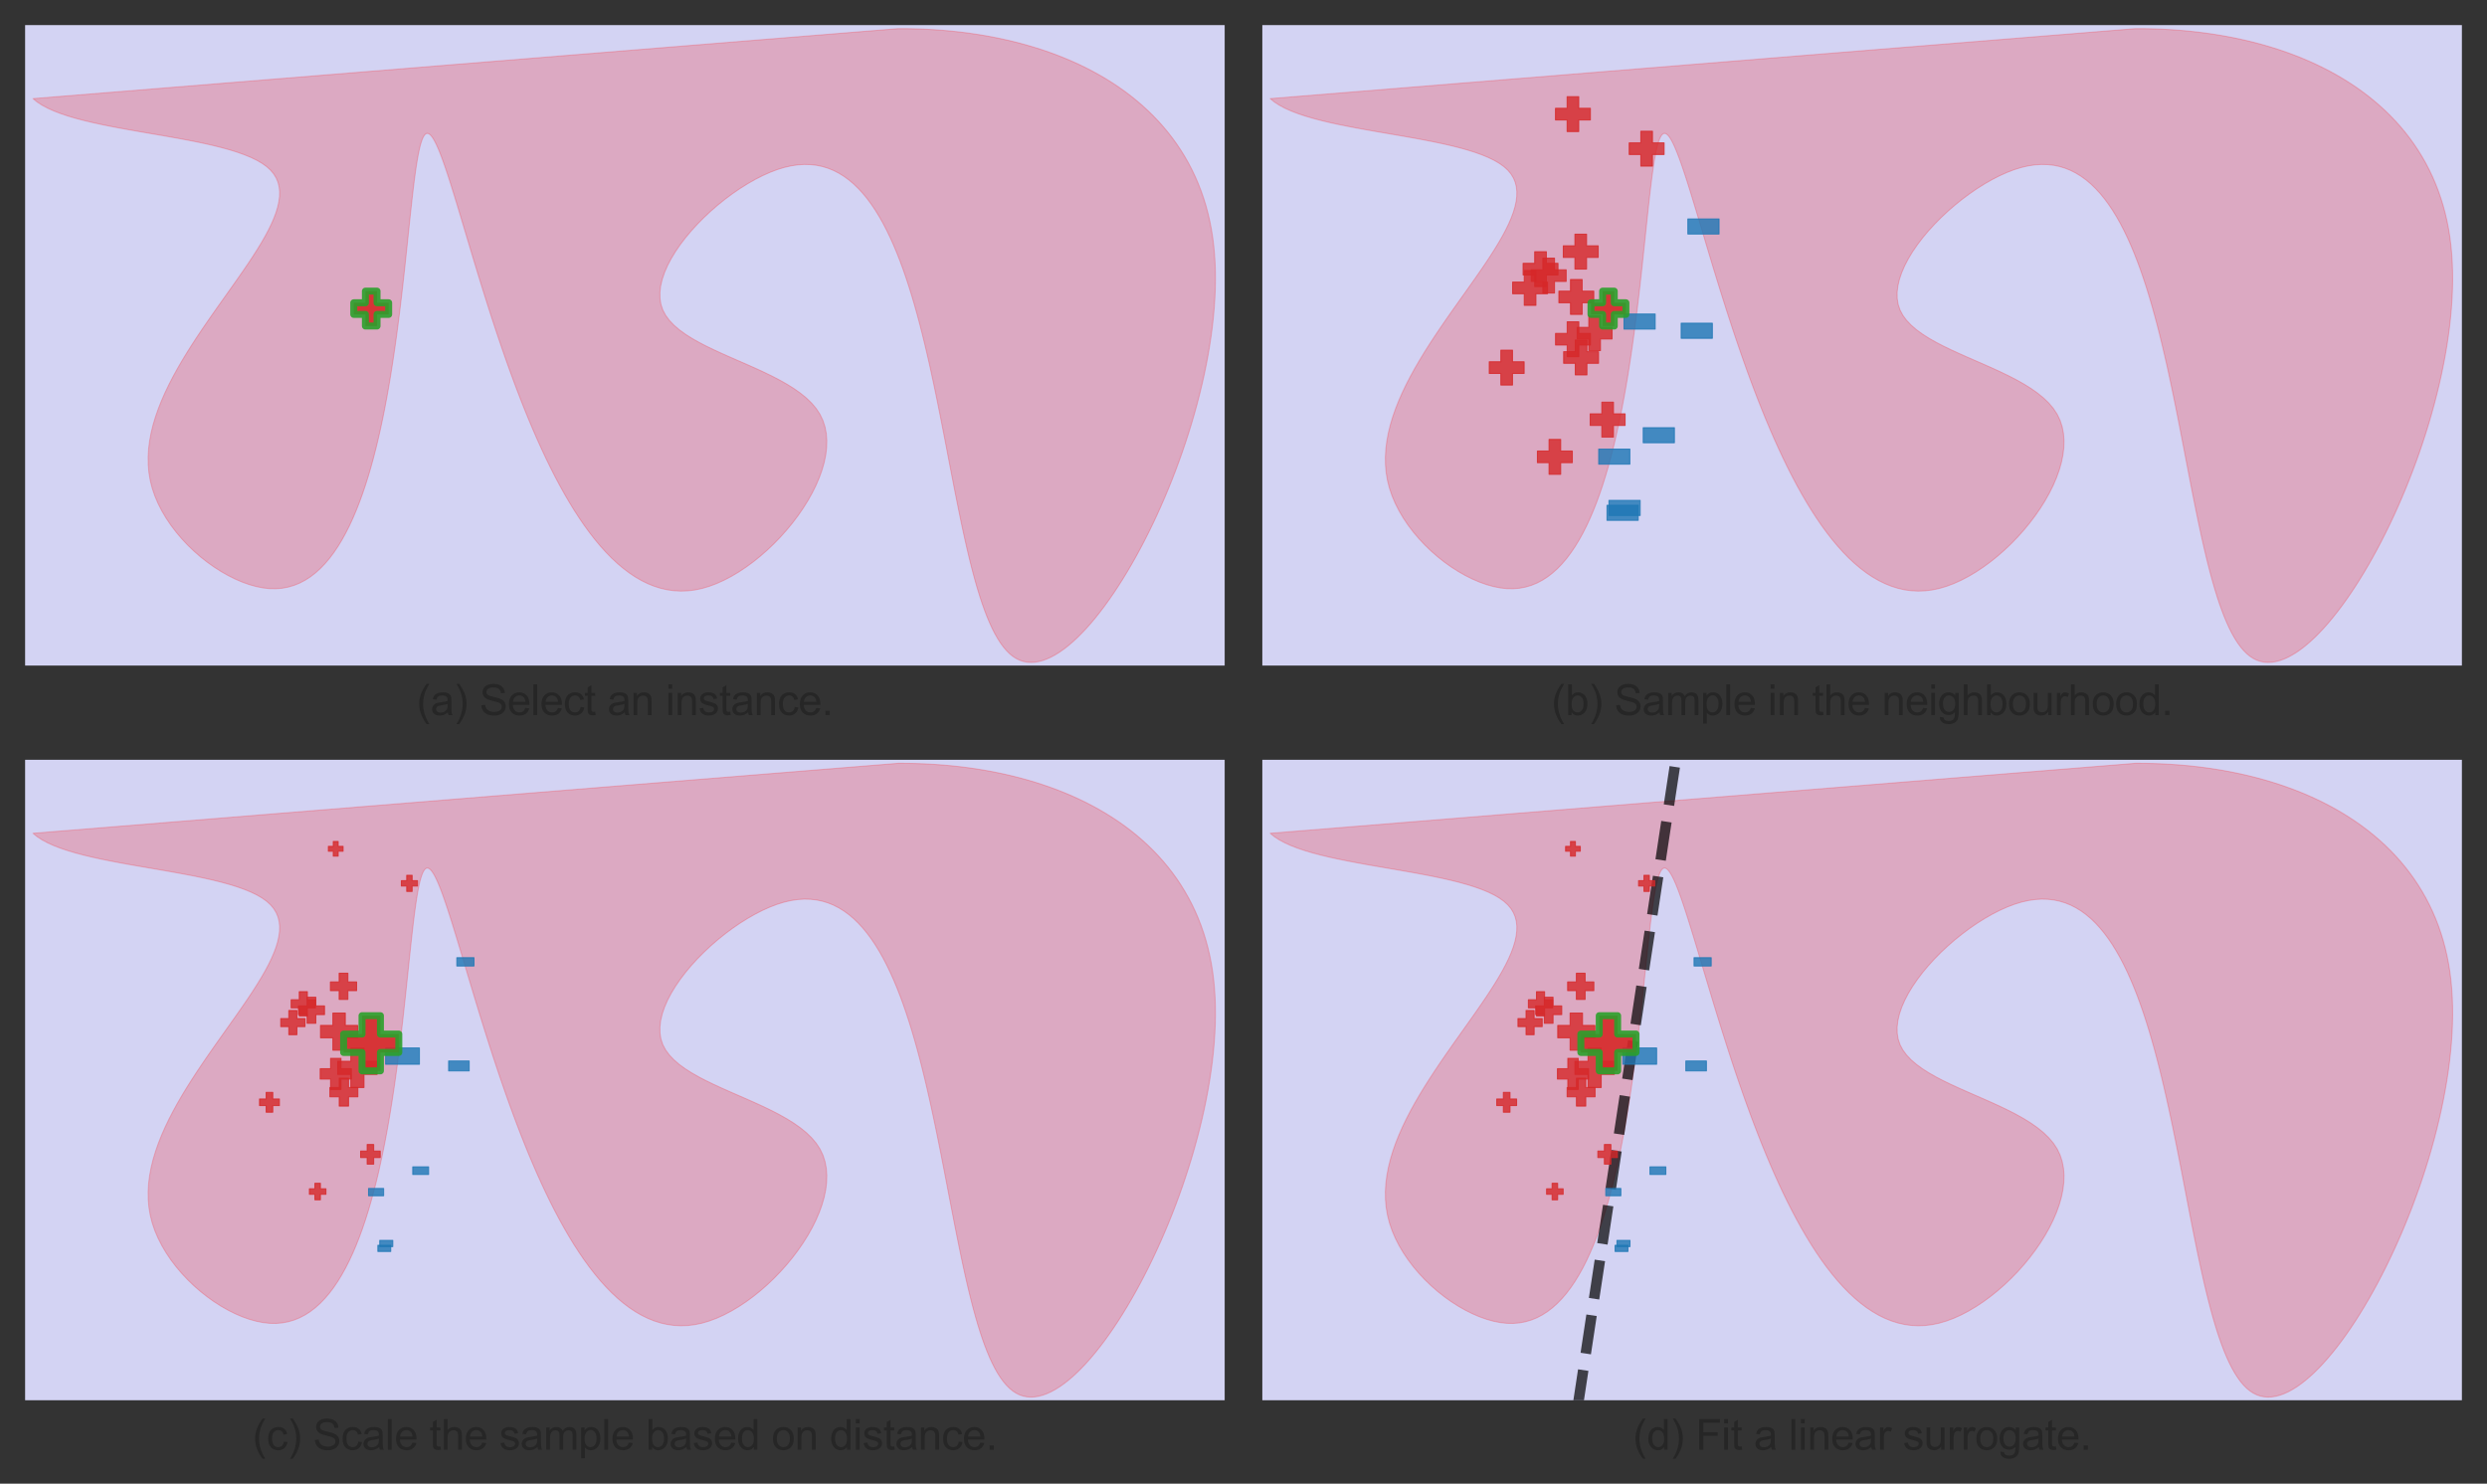 <?xml version="1.0" encoding="utf-8" standalone="no"?>
<!DOCTYPE svg PUBLIC "-//W3C//DTD SVG 1.1//EN"
  "http://www.w3.org/Graphics/SVG/1.1/DTD/svg11.dtd">
<svg xmlns:xlink="http://www.w3.org/1999/xlink" width="712.8pt" height="425.305pt" viewBox="0 0 712.8 425.305" xmlns="http://www.w3.org/2000/svg" version="1.1">
 <rect x="0" y="0" width="712.8" height="425.305" fill="#333333" stroke="none"/>
 <defs>
  <style type="text/css">*{stroke-linejoin: round; stroke-linecap: butt}</style>
 </defs>
 <g id="figure_1">
  <g id="patch_1">
   <path d="M 0 425.305 
L 712.8 425.305 
L 712.8 0 
L 0 0 
L 0 425.305 
z
" style="fill: none"/>
  </g>
  <g id="axes_1">
   <g id="patch_2">
    <path d="M 7.2 190.785 
L 351 190.785 
L 351 7.2 
L 7.2 7.2 
z
" style="fill: #eaeaf2"/>
   </g>
   <g id="matplotlib.axis_1"/>
   <g id="matplotlib.axis_2"/>
   <g id="patch_3">
    <path d="M -1.818 198.81 
L 370.163 198.81 
L 370.163 -1.829 
L -1.818 -1.829 
z
" clip-path="url(#pf12afb10e3)" style="fill: #0000ff; opacity: 0.1"/>
   </g>
   <g id="patch_4">
    <path d="M 9.454 28.267 
L 10.668 29.253 
L 12.085 30.172 
L 13.69 31.029 
L 15.47 31.828 
L 17.41 32.575 
L 19.497 33.273 
L 21.715 33.928 
L 24.05 34.544 
L 26.489 35.127 
L 29.018 35.68 
L 31.621 36.208 
L 34.285 36.716 
L 36.996 37.209 
L 39.739 37.691 
L 42.5 38.167 
L 45.265 38.642 
L 48.02 39.12 
L 50.751 39.606 
L 53.442 40.105 
L 56.081 40.621 
L 58.653 41.16 
L 61.144 41.725 
L 63.539 42.322 
L 65.824 42.955 
L 67.986 43.629 
L 70.009 44.348 
L 71.88 45.117 
L 73.584 45.941 
L 75.108 46.825 
L 76.436 47.773 
L 77.556 48.79 
L 78.464 49.877 
L 79.167 51.033 
L 79.675 52.255 
L 79.996 53.543 
L 80.141 54.893 
L 80.116 56.304 
L 79.933 57.773 
L 79.598 59.3 
L 79.122 60.881 
L 78.514 62.515 
L 77.781 64.201 
L 76.934 65.935 
L 75.981 67.716 
L 74.931 69.542 
L 73.793 71.411 
L 72.576 73.322 
L 71.289 75.271 
L 69.94 77.258 
L 68.54 79.28 
L 67.096 81.335 
L 65.618 83.421 
L 64.114 85.536 
L 62.594 87.679 
L 61.066 89.847 
L 59.54 92.039 
L 58.024 94.252 
L 56.527 96.484 
L 55.058 98.734 
L 53.627 100.999 
L 52.242 103.278 
L 50.911 105.568 
L 49.645 107.868 
L 48.452 110.175 
L 47.34 112.488 
L 46.319 114.805 
L 45.398 117.123 
L 44.586 119.441 
L 43.891 121.757 
L 43.323 124.069 
L 42.89 126.374 
L 42.601 128.672 
L 42.466 130.959 
L 42.493 133.234 
L 42.692 135.495 
L 43.07 137.74 
L 43.637 139.967 
L 44.389 142.17 
L 45.314 144.341 
L 46.398 146.472 
L 47.631 148.555 
L 48.998 150.582 
L 50.489 152.545 
L 52.09 154.435 
L 53.789 156.245 
L 55.573 157.966 
L 57.431 159.591 
L 59.349 161.11 
L 61.315 162.517 
L 63.318 163.802 
L 65.343 164.958 
L 67.38 165.977 
L 69.415 166.851 
L 71.436 167.571 
L 73.43 168.129 
L 75.386 168.518 
L 77.29 168.728 
L 79.134 168.756 
L 80.916 168.605 
L 82.639 168.28 
L 84.303 167.787 
L 85.909 167.131 
L 87.459 166.319 
L 88.954 165.355 
L 90.395 164.244 
L 91.783 162.994 
L 93.12 161.608 
L 94.406 160.093 
L 95.643 158.454 
L 96.832 156.696 
L 97.974 154.825 
L 99.071 152.847 
L 100.123 150.766 
L 101.132 148.589 
L 102.098 146.322 
L 103.024 143.968 
L 103.91 141.535 
L 104.758 139.027 
L 105.568 136.45 
L 106.342 133.809 
L 107.082 131.111 
L 107.787 128.36 
L 108.46 125.562 
L 109.101 122.722 
L 109.713 119.847 
L 110.295 116.941 
L 110.85 114.01 
L 111.377 111.059 
L 111.88 108.095 
L 112.358 105.122 
L 112.813 102.146 
L 113.246 99.172 
L 113.659 96.207 
L 114.052 93.255 
L 114.427 90.322 
L 114.784 87.414 
L 115.126 84.535 
L 115.453 81.692 
L 115.766 78.89 
L 116.068 76.135 
L 116.357 73.432 
L 116.637 70.786 
L 116.908 68.203 
L 117.172 65.689 
L 117.429 63.248 
L 117.681 60.888 
L 117.929 58.612 
L 118.173 56.427 
L 118.417 54.338 
L 118.659 52.35 
L 118.903 50.47 
L 119.148 48.702 
L 119.397 47.052 
L 119.65 45.525 
L 119.908 44.128 
L 120.173 42.865 
L 120.445 41.742 
L 120.727 40.765 
L 121.019 39.939 
L 121.322 39.269 
L 121.638 38.762 
L 121.968 38.422 
L 122.313 38.254 
L 122.673 38.261 
L 123.05 38.438 
L 123.442 38.778 
L 123.851 39.278 
L 124.277 39.931 
L 124.72 40.734 
L 125.18 41.681 
L 125.658 42.766 
L 126.153 43.985 
L 126.666 45.333 
L 127.198 46.804 
L 127.747 48.393 
L 128.316 50.096 
L 128.903 51.908 
L 129.509 53.822 
L 130.134 55.835 
L 130.779 57.94 
L 131.444 60.133 
L 132.129 62.41 
L 132.834 64.764 
L 133.56 67.19 
L 134.307 69.684 
L 135.074 72.241 
L 135.862 74.855 
L 136.673 77.521 
L 137.504 80.235 
L 138.358 82.99 
L 139.234 85.783 
L 140.132 88.607 
L 141.053 91.459 
L 141.996 94.332 
L 142.963 97.222 
L 143.953 100.123 
L 144.967 103.031 
L 146.004 105.94 
L 147.066 108.846 
L 148.152 111.743 
L 149.262 114.626 
L 150.397 117.49 
L 151.557 120.33 
L 152.742 123.14 
L 153.953 125.917 
L 155.189 128.655 
L 156.451 131.348 
L 157.74 133.991 
L 159.055 136.58 
L 160.396 139.109 
L 161.765 141.574 
L 163.16 143.968 
L 164.583 146.288 
L 166.033 148.528 
L 167.511 150.683 
L 169.018 152.747 
L 170.552 154.716 
L 172.115 156.585 
L 173.707 158.349 
L 175.328 160.002 
L 176.978 161.539 
L 178.657 162.955 
L 180.366 164.246 
L 182.105 165.406 
L 183.874 166.43 
L 185.674 167.313 
L 187.504 168.049 
L 189.365 168.635 
L 191.258 169.064 
L 193.181 169.331 
L 195.137 169.433 
L 197.124 169.362 
L 199.143 169.115 
L 201.194 168.686 
L 203.276 168.073 
L 205.38 167.285 
L 207.496 166.331 
L 209.613 165.222 
L 211.723 163.967 
L 213.815 162.579 
L 215.878 161.066 
L 217.904 159.438 
L 219.881 157.707 
L 221.8 155.883 
L 223.652 153.975 
L 225.425 151.994 
L 227.11 149.95 
L 228.697 147.854 
L 230.176 145.716 
L 231.537 143.546 
L 232.769 141.354 
L 233.864 139.151 
L 234.81 136.946 
L 235.598 134.751 
L 236.219 132.576 
L 236.661 130.43 
L 236.915 128.324 
L 236.97 126.268 
L 236.818 124.273 
L 236.447 122.349 
L 235.849 120.506 
L 235.012 118.754 
L 233.93 117.102 
L 232.619 115.546 
L 231.099 114.076 
L 229.394 112.686 
L 227.524 111.368 
L 225.512 110.112 
L 223.38 108.91 
L 221.149 107.755 
L 218.842 106.638 
L 216.481 105.551 
L 214.087 104.486 
L 211.682 103.435 
L 209.289 102.389 
L 206.929 101.34 
L 204.625 100.281 
L 202.397 99.202 
L 200.269 98.095 
L 198.261 96.954 
L 196.397 95.768 
L 194.697 94.53 
L 193.185 93.232 
L 191.881 91.866 
L 190.808 90.423 
L 189.987 88.896 
L 189.439 87.276 
L 189.161 85.57 
L 189.14 83.787 
L 189.36 81.94 
L 189.808 80.039 
L 190.47 78.096 
L 191.331 76.121 
L 192.378 74.127 
L 193.595 72.123 
L 194.97 70.123 
L 196.487 68.135 
L 198.133 66.172 
L 199.893 64.246 
L 201.753 62.366 
L 203.699 60.545 
L 205.717 58.793 
L 207.792 57.122 
L 209.911 55.542 
L 212.059 54.066 
L 214.222 52.704 
L 216.386 51.468 
L 218.536 50.368 
L 220.659 49.416 
L 222.74 48.622 
L 224.766 47.999 
L 226.73 47.548 
L 228.635 47.265 
L 230.48 47.146 
L 232.268 47.187 
L 234.001 47.383 
L 235.678 47.73 
L 237.301 48.224 
L 238.873 48.86 
L 240.393 49.635 
L 241.864 50.543 
L 243.287 51.58 
L 244.662 52.742 
L 245.992 54.026 
L 247.277 55.425 
L 248.519 56.937 
L 249.72 58.557 
L 250.879 60.28 
L 252 62.102 
L 253.082 64.02 
L 254.128 66.027 
L 255.139 68.121 
L 256.115 70.297 
L 257.059 72.551 
L 257.972 74.878 
L 258.854 77.274 
L 259.707 79.734 
L 260.533 82.255 
L 261.332 84.832 
L 262.107 87.46 
L 262.858 90.136 
L 263.587 92.855 
L 264.294 95.613 
L 264.982 98.405 
L 265.651 101.228 
L 266.304 104.076 
L 266.94 106.945 
L 267.562 109.832 
L 268.171 112.732 
L 268.767 115.64 
L 269.353 118.552 
L 269.93 121.464 
L 270.499 124.372 
L 271.061 127.271 
L 271.617 130.157 
L 272.17 133.026 
L 272.719 135.873 
L 273.267 138.693 
L 273.815 141.484 
L 274.364 144.24 
L 274.915 146.957 
L 275.47 149.631 
L 276.029 152.257 
L 276.595 154.831 
L 277.169 157.349 
L 277.751 159.806 
L 278.344 162.199 
L 278.948 164.522 
L 279.565 166.772 
L 280.196 168.944 
L 280.842 171.034 
L 281.505 173.038 
L 282.186 174.95 
L 282.886 176.768 
L 283.607 178.486 
L 284.349 180.101 
L 285.115 181.607 
L 285.905 183.001 
L 286.721 184.278 
L 287.564 185.435 
L 288.436 186.466 
L 289.337 187.367 
L 290.269 188.135 
L 291.233 188.764 
L 292.23 189.252 
L 293.26 189.6 
L 294.319 189.812 
L 295.407 189.89 
L 296.522 189.837 
L 297.661 189.657 
L 298.824 189.352 
L 300.008 188.926 
L 301.213 188.382 
L 302.435 187.723 
L 303.673 186.951 
L 304.926 186.07 
L 306.192 185.083 
L 307.469 183.993 
L 308.755 182.803 
L 310.049 181.516 
L 311.349 180.135 
L 312.654 178.664 
L 313.96 177.105 
L 315.267 175.461 
L 316.574 173.735 
L 317.877 171.931 
L 319.176 170.051 
L 320.469 168.099 
L 321.754 166.077 
L 323.029 163.989 
L 324.293 161.837 
L 325.543 159.626 
L 326.779 157.357 
L 327.998 155.034 
L 329.199 152.66 
L 330.379 150.238 
L 331.538 147.771 
L 332.674 145.262 
L 333.784 142.714 
L 334.867 140.13 
L 335.921 137.514 
L 336.945 134.868 
L 337.936 132.195 
L 338.894 129.499 
L 339.816 126.782 
L 340.7 124.048 
L 341.546 121.299 
L 342.35 118.539 
L 343.112 115.771 
L 343.83 112.997 
L 344.501 110.221 
L 345.125 107.446 
L 345.699 104.675 
L 346.222 101.911 
L 346.691 99.157 
L 347.106 96.416 
L 347.465 93.691 
L 347.765 90.986 
L 348.006 88.302 
L 348.185 85.644 
L 348.3 83.015 
L 348.35 80.416 
L 348.334 77.853 
L 348.248 75.327 
L 348.093 72.841 
L 347.865 70.399 
L 347.564 68.004 
L 347.187 65.657 
L 346.737 63.36 
L 346.215 61.112 
L 345.621 58.912 
L 344.957 56.762 
L 344.224 54.659 
L 343.423 52.606 
L 342.556 50.6 
L 341.624 48.643 
L 340.628 46.734 
L 339.569 44.873 
L 338.449 43.059 
L 337.269 41.293 
L 336.029 39.575 
L 334.732 37.904 
L 333.378 36.281 
L 331.969 34.704 
L 330.507 33.175 
L 328.991 31.692 
L 327.423 30.256 
L 325.806 28.867 
L 324.139 27.524 
L 322.425 26.228 
L 320.663 24.978 
L 318.857 23.774 
L 317.006 22.615 
L 315.112 21.503 
L 313.177 20.437 
L 311.201 19.415 
L 309.186 18.44 
L 307.133 17.509 
L 305.044 16.624 
L 302.919 15.784 
L 300.759 14.989 
L 298.567 14.238 
L 296.343 13.532 
L 294.088 12.871 
L 291.804 12.254 
L 289.492 11.681 
L 287.153 11.153 
L 284.788 10.668 
L 282.399 10.228 
L 279.987 9.831 
L 277.553 9.477 
L 275.098 9.167 
L 272.624 8.9 
L 270.132 8.677 
L 267.623 8.497 
L 265.098 8.359 
L 262.559 8.265 
L 260.006 8.213 
L 257.441 8.203 
z
" clip-path="url(#pf12afb10e3)" style="fill: #ff0000; opacity: 0.2; stroke: #ff0000; stroke-width: 0.3; stroke-linejoin: miter"/>
   </g>
   <g id="patch_5">
    <path d="M 7.2 190.785 
L 7.2 7.2 
" style="fill: none"/>
   </g>
   <g id="patch_6">
    <path d="M 351 190.785 
L 351 7.2 
" style="fill: none"/>
   </g>
   <g id="patch_7">
    <path d="M 7.2 190.785 
L 351 190.785 
" style="fill: none"/>
   </g>
   <g id="patch_8">
    <path d="M 7.2 7.2 
L 351 7.2 
" style="fill: none"/>
   </g>
   <g id="text_1">
    <!-- (a) Select an instance. -->
    <g style="fill: #262626" transform="translate(119.406 204.979)scale(0.12 -0.12)">
     <defs>
      <path id="ArialMT-28" d="M 1497 -1347 
Q 1031 -759 709 28 
Q 388 816 388 1659 
Q 388 2403 628 3084 
Q 909 3875 1497 4659 
L 1900 4659 
Q 1522 4009 1400 3731 
Q 1209 3300 1100 2831 
Q 966 2247 966 1656 
Q 966 153 1900 -1347 
L 1497 -1347 
z
" transform="scale(0.016)"/>
      <path id="ArialMT-61" d="M 2588 409 
Q 2275 144 1986 34 
Q 1697 -75 1366 -75 
Q 819 -75 525 192 
Q 231 459 231 875 
Q 231 1119 342 1320 
Q 453 1522 633 1644 
Q 813 1766 1038 1828 
Q 1203 1872 1538 1913 
Q 2219 1994 2541 2106 
Q 2544 2222 2544 2253 
Q 2544 2597 2384 2738 
Q 2169 2928 1744 2928 
Q 1347 2928 1158 2789 
Q 969 2650 878 2297 
L 328 2372 
Q 403 2725 575 2942 
Q 747 3159 1072 3276 
Q 1397 3394 1825 3394 
Q 2250 3394 2515 3294 
Q 2781 3194 2906 3042 
Q 3031 2891 3081 2659 
Q 3109 2516 3109 2141 
L 3109 1391 
Q 3109 606 3145 398 
Q 3181 191 3288 0 
L 2700 0 
Q 2613 175 2588 409 
z
M 2541 1666 
Q 2234 1541 1622 1453 
Q 1275 1403 1131 1340 
Q 988 1278 909 1158 
Q 831 1038 831 891 
Q 831 666 1001 516 
Q 1172 366 1500 366 
Q 1825 366 2078 508 
Q 2331 650 2450 897 
Q 2541 1088 2541 1459 
L 2541 1666 
z
" transform="scale(0.016)"/>
      <path id="ArialMT-29" d="M 791 -1347 
L 388 -1347 
Q 1322 153 1322 1656 
Q 1322 2244 1188 2822 
Q 1081 3291 891 3722 
Q 769 4003 388 4659 
L 791 4659 
Q 1378 3875 1659 3084 
Q 1900 2403 1900 1659 
Q 1900 816 1576 28 
Q 1253 -759 791 -1347 
z
" transform="scale(0.016)"/>
      <path id="ArialMT-20" transform="scale(0.016)"/>
      <path id="ArialMT-53" d="M 288 1472 
L 859 1522 
Q 900 1178 1048 958 
Q 1197 738 1509 602 
Q 1822 466 2213 466 
Q 2559 466 2825 569 
Q 3091 672 3220 851 
Q 3350 1031 3350 1244 
Q 3350 1459 3225 1620 
Q 3100 1781 2813 1891 
Q 2628 1963 1997 2114 
Q 1366 2266 1113 2400 
Q 784 2572 623 2826 
Q 463 3081 463 3397 
Q 463 3744 659 4045 
Q 856 4347 1234 4503 
Q 1613 4659 2075 4659 
Q 2584 4659 2973 4495 
Q 3363 4331 3572 4012 
Q 3781 3694 3797 3291 
L 3216 3247 
Q 3169 3681 2898 3903 
Q 2628 4125 2100 4125 
Q 1550 4125 1298 3923 
Q 1047 3722 1047 3438 
Q 1047 3191 1225 3031 
Q 1400 2872 2139 2705 
Q 2878 2538 3153 2413 
Q 3553 2228 3743 1945 
Q 3934 1663 3934 1294 
Q 3934 928 3725 604 
Q 3516 281 3123 101 
Q 2731 -78 2241 -78 
Q 1619 -78 1198 103 
Q 778 284 539 648 
Q 300 1013 288 1472 
z
" transform="scale(0.016)"/>
      <path id="ArialMT-65" d="M 2694 1069 
L 3275 997 
Q 3138 488 2766 206 
Q 2394 -75 1816 -75 
Q 1088 -75 661 373 
Q 234 822 234 1631 
Q 234 2469 665 2931 
Q 1097 3394 1784 3394 
Q 2450 3394 2872 2941 
Q 3294 2488 3294 1666 
Q 3294 1616 3291 1516 
L 816 1516 
Q 847 969 1125 678 
Q 1403 388 1819 388 
Q 2128 388 2347 550 
Q 2566 713 2694 1069 
z
M 847 1978 
L 2700 1978 
Q 2663 2397 2488 2606 
Q 2219 2931 1791 2931 
Q 1403 2931 1139 2672 
Q 875 2413 847 1978 
z
" transform="scale(0.016)"/>
      <path id="ArialMT-6c" d="M 409 0 
L 409 4581 
L 972 4581 
L 972 0 
L 409 0 
z
" transform="scale(0.016)"/>
      <path id="ArialMT-63" d="M 2588 1216 
L 3141 1144 
Q 3050 572 2676 248 
Q 2303 -75 1759 -75 
Q 1078 -75 664 370 
Q 250 816 250 1647 
Q 250 2184 428 2587 
Q 606 2991 970 3192 
Q 1334 3394 1763 3394 
Q 2303 3394 2647 3120 
Q 2991 2847 3088 2344 
L 2541 2259 
Q 2463 2594 2264 2762 
Q 2066 2931 1784 2931 
Q 1359 2931 1093 2626 
Q 828 2322 828 1663 
Q 828 994 1084 691 
Q 1341 388 1753 388 
Q 2084 388 2306 591 
Q 2528 794 2588 1216 
z
" transform="scale(0.016)"/>
      <path id="ArialMT-74" d="M 1650 503 
L 1731 6 
Q 1494 -44 1306 -44 
Q 1000 -44 831 53 
Q 663 150 594 308 
Q 525 466 525 972 
L 525 2881 
L 113 2881 
L 113 3319 
L 525 3319 
L 525 4141 
L 1084 4478 
L 1084 3319 
L 1650 3319 
L 1650 2881 
L 1084 2881 
L 1084 941 
Q 1084 700 1114 631 
Q 1144 563 1211 522 
Q 1278 481 1403 481 
Q 1497 481 1650 503 
z
" transform="scale(0.016)"/>
      <path id="ArialMT-6e" d="M 422 0 
L 422 3319 
L 928 3319 
L 928 2847 
Q 1294 3394 1984 3394 
Q 2284 3394 2536 3286 
Q 2788 3178 2913 3003 
Q 3038 2828 3088 2588 
Q 3119 2431 3119 2041 
L 3119 0 
L 2556 0 
L 2556 2019 
Q 2556 2363 2490 2533 
Q 2425 2703 2258 2804 
Q 2091 2906 1866 2906 
Q 1506 2906 1245 2678 
Q 984 2450 984 1813 
L 984 0 
L 422 0 
z
" transform="scale(0.016)"/>
      <path id="ArialMT-69" d="M 425 3934 
L 425 4581 
L 988 4581 
L 988 3934 
L 425 3934 
z
M 425 0 
L 425 3319 
L 988 3319 
L 988 0 
L 425 0 
z
" transform="scale(0.016)"/>
      <path id="ArialMT-73" d="M 197 991 
L 753 1078 
Q 800 744 1014 566 
Q 1228 388 1613 388 
Q 2000 388 2187 545 
Q 2375 703 2375 916 
Q 2375 1106 2209 1216 
Q 2094 1291 1634 1406 
Q 1016 1563 777 1677 
Q 538 1791 414 1992 
Q 291 2194 291 2438 
Q 291 2659 392 2848 
Q 494 3038 669 3163 
Q 800 3259 1026 3326 
Q 1253 3394 1513 3394 
Q 1903 3394 2198 3281 
Q 2494 3169 2634 2976 
Q 2775 2784 2828 2463 
L 2278 2388 
Q 2241 2644 2061 2787 
Q 1881 2931 1553 2931 
Q 1166 2931 1000 2803 
Q 834 2675 834 2503 
Q 834 2394 903 2306 
Q 972 2216 1119 2156 
Q 1203 2125 1616 2013 
Q 2213 1853 2448 1751 
Q 2684 1650 2818 1456 
Q 2953 1263 2953 975 
Q 2953 694 2789 445 
Q 2625 197 2315 61 
Q 2006 -75 1616 -75 
Q 969 -75 630 194 
Q 291 463 197 991 
z
" transform="scale(0.016)"/>
      <path id="ArialMT-2e" d="M 581 0 
L 581 641 
L 1222 641 
L 1222 0 
L 581 0 
z
" transform="scale(0.016)"/>
     </defs>
     <use xlink:href="#ArialMT-28"/>
     <use xlink:href="#ArialMT-61" x="33.301"/>
     <use xlink:href="#ArialMT-29" x="88.916"/>
     <use xlink:href="#ArialMT-20" x="122.217"/>
     <use xlink:href="#ArialMT-53" x="150"/>
     <use xlink:href="#ArialMT-65" x="216.699"/>
     <use xlink:href="#ArialMT-6c" x="272.314"/>
     <use xlink:href="#ArialMT-65" x="294.531"/>
     <use xlink:href="#ArialMT-63" x="350.146"/>
     <use xlink:href="#ArialMT-74" x="400.146"/>
     <use xlink:href="#ArialMT-20" x="427.93"/>
     <use xlink:href="#ArialMT-61" x="455.713"/>
     <use xlink:href="#ArialMT-6e" x="511.328"/>
     <use xlink:href="#ArialMT-20" x="566.943"/>
     <use xlink:href="#ArialMT-69" x="594.727"/>
     <use xlink:href="#ArialMT-6e" x="616.943"/>
     <use xlink:href="#ArialMT-73" x="672.559"/>
     <use xlink:href="#ArialMT-74" x="722.559"/>
     <use xlink:href="#ArialMT-61" x="750.342"/>
     <use xlink:href="#ArialMT-6e" x="805.957"/>
     <use xlink:href="#ArialMT-63" x="861.572"/>
     <use xlink:href="#ArialMT-65" x="911.572"/>
     <use xlink:href="#ArialMT-2e" x="967.188"/>
    </g>
   </g>
   <g id="PathCollection_1">
    <defs>
     <path id="maf43d42136" d="M -1.667 5 
L 1.667 5 
L 1.667 1.667 
L 5 1.667 
L 5 -1.667 
L 1.667 -1.667 
L 1.667 -5 
L -1.667 -5 
L -1.667 -1.667 
L -5 -1.667 
L -5 1.667 
L -1.667 1.667 
z
" style="stroke: #2ca02c; stroke-opacity: 0.9; stroke-width: 2"/>
    </defs>
    <g clip-path="url(#pf12afb10e3)">
     <use xlink:href="#maf43d42136" x="106.395" y="88.459" style="fill: #d62728; fill-opacity: 0.9; stroke: #2ca02c; stroke-opacity: 0.9; stroke-width: 2"/>
    </g>
   </g>
  </g>
  <g id="axes_2">
   <g id="patch_9">
    <path d="M 361.8 190.785 
L 705.6 190.785 
L 705.6 7.2 
L 361.8 7.2 
z
" style="fill: #eaeaf2"/>
   </g>
   <g id="matplotlib.axis_3"/>
   <g id="matplotlib.axis_4"/>
   <g id="patch_10">
    <path d="M 352.782 198.81 
L 724.763 198.81 
L 724.763 -1.829 
L 352.782 -1.829 
z
" clip-path="url(#p92940831d8)" style="fill: #0000ff; opacity: 0.1"/>
   </g>
   <g id="patch_11">
    <path d="M 364.054 28.267 
L 365.268 29.253 
L 366.685 30.172 
L 368.29 31.029 
L 370.07 31.828 
L 372.01 32.575 
L 374.097 33.273 
L 376.315 33.928 
L 378.65 34.544 
L 381.089 35.127 
L 383.618 35.68 
L 386.221 36.208 
L 388.885 36.716 
L 391.596 37.209 
L 394.339 37.691 
L 397.1 38.167 
L 399.865 38.642 
L 402.62 39.12 
L 405.351 39.606 
L 408.042 40.105 
L 410.681 40.621 
L 413.253 41.16 
L 415.744 41.725 
L 418.139 42.322 
L 420.424 42.955 
L 422.586 43.629 
L 424.609 44.348 
L 426.48 45.117 
L 428.184 45.941 
L 429.708 46.825 
L 431.036 47.773 
L 432.156 48.79 
L 433.064 49.877 
L 433.767 51.033 
L 434.275 52.255 
L 434.596 53.543 
L 434.741 54.893 
L 434.716 56.304 
L 434.533 57.773 
L 434.198 59.3 
L 433.722 60.881 
L 433.114 62.515 
L 432.381 64.201 
L 431.534 65.935 
L 430.581 67.716 
L 429.531 69.542 
L 428.393 71.411 
L 427.176 73.322 
L 425.889 75.271 
L 424.54 77.258 
L 423.14 79.28 
L 421.696 81.335 
L 420.218 83.421 
L 418.714 85.536 
L 417.194 87.679 
L 415.666 89.847 
L 414.14 92.039 
L 412.624 94.252 
L 411.127 96.484 
L 409.658 98.734 
L 408.227 100.999 
L 406.842 103.278 
L 405.511 105.568 
L 404.245 107.868 
L 403.052 110.175 
L 401.94 112.488 
L 400.919 114.805 
L 399.998 117.123 
L 399.186 119.441 
L 398.491 121.757 
L 397.923 124.069 
L 397.49 126.374 
L 397.201 128.672 
L 397.066 130.959 
L 397.093 133.234 
L 397.292 135.495 
L 397.67 137.74 
L 398.237 139.967 
L 398.989 142.17 
L 399.914 144.341 
L 400.998 146.472 
L 402.231 148.555 
L 403.598 150.582 
L 405.089 152.545 
L 406.69 154.435 
L 408.389 156.245 
L 410.173 157.966 
L 412.031 159.591 
L 413.949 161.11 
L 415.915 162.517 
L 417.918 163.802 
L 419.943 164.958 
L 421.98 165.977 
L 424.015 166.851 
L 426.036 167.571 
L 428.03 168.129 
L 429.986 168.518 
L 431.89 168.728 
L 433.734 168.756 
L 435.516 168.605 
L 437.239 168.28 
L 438.903 167.787 
L 440.509 167.131 
L 442.059 166.319 
L 443.554 165.355 
L 444.995 164.244 
L 446.383 162.994 
L 447.72 161.608 
L 449.006 160.093 
L 450.243 158.454 
L 451.432 156.696 
L 452.574 154.825 
L 453.671 152.847 
L 454.723 150.766 
L 455.732 148.589 
L 456.698 146.322 
L 457.624 143.968 
L 458.51 141.535 
L 459.358 139.027 
L 460.168 136.45 
L 460.942 133.809 
L 461.682 131.111 
L 462.387 128.36 
L 463.06 125.562 
L 463.701 122.722 
L 464.313 119.847 
L 464.895 116.941 
L 465.45 114.01 
L 465.977 111.059 
L 466.48 108.095 
L 466.958 105.122 
L 467.413 102.146 
L 467.846 99.172 
L 468.259 96.207 
L 468.652 93.255 
L 469.027 90.322 
L 469.384 87.414 
L 469.726 84.535 
L 470.053 81.692 
L 470.366 78.89 
L 470.668 76.135 
L 470.957 73.432 
L 471.237 70.786 
L 471.508 68.203 
L 471.772 65.689 
L 472.029 63.248 
L 472.281 60.888 
L 472.529 58.612 
L 472.773 56.427 
L 473.017 54.338 
L 473.259 52.35 
L 473.503 50.47 
L 473.748 48.702 
L 473.997 47.052 
L 474.25 45.525 
L 474.508 44.128 
L 474.773 42.865 
L 475.045 41.742 
L 475.327 40.765 
L 475.619 39.939 
L 475.922 39.269 
L 476.238 38.762 
L 476.568 38.422 
L 476.913 38.254 
L 477.273 38.261 
L 477.65 38.438 
L 478.042 38.778 
L 478.451 39.278 
L 478.877 39.931 
L 479.32 40.734 
L 479.78 41.681 
L 480.258 42.766 
L 480.753 43.985 
L 481.266 45.333 
L 481.798 46.804 
L 482.347 48.393 
L 482.916 50.096 
L 483.503 51.908 
L 484.109 53.822 
L 484.734 55.835 
L 485.379 57.94 
L 486.044 60.133 
L 486.729 62.41 
L 487.434 64.764 
L 488.16 67.19 
L 488.907 69.684 
L 489.674 72.241 
L 490.462 74.855 
L 491.273 77.521 
L 492.104 80.235 
L 492.958 82.99 
L 493.834 85.783 
L 494.732 88.607 
L 495.653 91.459 
L 496.596 94.332 
L 497.563 97.222 
L 498.553 100.123 
L 499.567 103.031 
L 500.604 105.94 
L 501.666 108.846 
L 502.752 111.743 
L 503.862 114.626 
L 504.997 117.49 
L 506.157 120.33 
L 507.342 123.14 
L 508.553 125.917 
L 509.789 128.655 
L 511.051 131.348 
L 512.34 133.991 
L 513.655 136.58 
L 514.996 139.109 
L 516.365 141.574 
L 517.76 143.968 
L 519.183 146.288 
L 520.633 148.528 
L 522.111 150.683 
L 523.618 152.747 
L 525.152 154.716 
L 526.715 156.585 
L 528.307 158.349 
L 529.928 160.002 
L 531.578 161.539 
L 533.257 162.955 
L 534.966 164.246 
L 536.705 165.406 
L 538.474 166.43 
L 540.274 167.313 
L 542.104 168.049 
L 543.965 168.635 
L 545.858 169.064 
L 547.781 169.331 
L 549.737 169.433 
L 551.724 169.362 
L 553.743 169.115 
L 555.794 168.686 
L 557.876 168.073 
L 559.98 167.285 
L 562.096 166.331 
L 564.213 165.222 
L 566.323 163.967 
L 568.415 162.579 
L 570.478 161.066 
L 572.504 159.438 
L 574.481 157.707 
L 576.4 155.883 
L 578.252 153.975 
L 580.025 151.994 
L 581.71 149.95 
L 583.297 147.854 
L 584.776 145.716 
L 586.137 143.546 
L 587.369 141.354 
L 588.464 139.151 
L 589.41 136.946 
L 590.198 134.751 
L 590.819 132.576 
L 591.261 130.43 
L 591.515 128.324 
L 591.57 126.268 
L 591.418 124.273 
L 591.047 122.349 
L 590.449 120.506 
L 589.612 118.754 
L 588.53 117.102 
L 587.219 115.546 
L 585.699 114.076 
L 583.994 112.686 
L 582.124 111.368 
L 580.112 110.112 
L 577.98 108.91 
L 575.749 107.755 
L 573.442 106.638 
L 571.081 105.551 
L 568.687 104.486 
L 566.282 103.435 
L 563.889 102.389 
L 561.529 101.34 
L 559.225 100.281 
L 556.997 99.202 
L 554.869 98.095 
L 552.861 96.954 
L 550.997 95.768 
L 549.297 94.53 
L 547.785 93.232 
L 546.481 91.866 
L 545.408 90.423 
L 544.587 88.896 
L 544.039 87.276 
L 543.761 85.57 
L 543.74 83.787 
L 543.96 81.94 
L 544.408 80.039 
L 545.07 78.096 
L 545.931 76.121 
L 546.978 74.127 
L 548.195 72.123 
L 549.57 70.123 
L 551.087 68.135 
L 552.733 66.172 
L 554.493 64.246 
L 556.353 62.366 
L 558.299 60.545 
L 560.317 58.793 
L 562.392 57.122 
L 564.511 55.542 
L 566.659 54.066 
L 568.822 52.704 
L 570.986 51.468 
L 573.136 50.368 
L 575.259 49.416 
L 577.34 48.622 
L 579.366 47.999 
L 581.33 47.548 
L 583.235 47.265 
L 585.08 47.146 
L 586.868 47.187 
L 588.601 47.383 
L 590.278 47.73 
L 591.901 48.224 
L 593.473 48.86 
L 594.993 49.635 
L 596.464 50.543 
L 597.887 51.58 
L 599.262 52.742 
L 600.592 54.026 
L 601.877 55.425 
L 603.119 56.937 
L 604.32 58.557 
L 605.479 60.28 
L 606.6 62.102 
L 607.682 64.02 
L 608.728 66.027 
L 609.739 68.121 
L 610.715 70.297 
L 611.659 72.551 
L 612.572 74.878 
L 613.454 77.274 
L 614.307 79.734 
L 615.133 82.255 
L 615.932 84.832 
L 616.707 87.46 
L 617.458 90.136 
L 618.187 92.855 
L 618.894 95.613 
L 619.582 98.405 
L 620.251 101.228 
L 620.904 104.076 
L 621.54 106.945 
L 622.162 109.832 
L 622.771 112.732 
L 623.367 115.64 
L 623.953 118.552 
L 624.53 121.464 
L 625.099 124.372 
L 625.661 127.271 
L 626.217 130.157 
L 626.77 133.026 
L 627.319 135.873 
L 627.867 138.693 
L 628.415 141.484 
L 628.964 144.24 
L 629.515 146.957 
L 630.07 149.631 
L 630.629 152.257 
L 631.195 154.831 
L 631.769 157.349 
L 632.351 159.806 
L 632.944 162.199 
L 633.548 164.522 
L 634.165 166.772 
L 634.796 168.944 
L 635.442 171.034 
L 636.105 173.038 
L 636.786 174.95 
L 637.486 176.768 
L 638.207 178.486 
L 638.949 180.101 
L 639.715 181.607 
L 640.505 183.001 
L 641.321 184.278 
L 642.164 185.435 
L 643.036 186.466 
L 643.937 187.367 
L 644.869 188.135 
L 645.833 188.764 
L 646.83 189.252 
L 647.86 189.6 
L 648.919 189.812 
L 650.007 189.89 
L 651.122 189.837 
L 652.261 189.657 
L 653.424 189.352 
L 654.608 188.926 
L 655.813 188.382 
L 657.035 187.723 
L 658.273 186.951 
L 659.526 186.07 
L 660.792 185.083 
L 662.069 183.993 
L 663.355 182.803 
L 664.649 181.516 
L 665.949 180.135 
L 667.254 178.664 
L 668.56 177.105 
L 669.867 175.461 
L 671.174 173.735 
L 672.477 171.931 
L 673.776 170.051 
L 675.069 168.099 
L 676.354 166.077 
L 677.629 163.989 
L 678.893 161.837 
L 680.143 159.626 
L 681.379 157.357 
L 682.598 155.034 
L 683.799 152.66 
L 684.979 150.238 
L 686.138 147.771 
L 687.274 145.262 
L 688.384 142.714 
L 689.467 140.13 
L 690.521 137.514 
L 691.545 134.868 
L 692.536 132.195 
L 693.494 129.499 
L 694.416 126.782 
L 695.3 124.048 
L 696.146 121.299 
L 696.95 118.539 
L 697.712 115.771 
L 698.43 112.997 
L 699.101 110.221 
L 699.725 107.446 
L 700.299 104.675 
L 700.822 101.911 
L 701.291 99.157 
L 701.706 96.416 
L 702.065 93.691 
L 702.365 90.986 
L 702.606 88.302 
L 702.785 85.644 
L 702.9 83.015 
L 702.95 80.416 
L 702.934 77.853 
L 702.848 75.327 
L 702.693 72.841 
L 702.465 70.399 
L 702.164 68.004 
L 701.787 65.657 
L 701.337 63.36 
L 700.815 61.112 
L 700.221 58.912 
L 699.557 56.762 
L 698.824 54.659 
L 698.023 52.606 
L 697.156 50.6 
L 696.224 48.643 
L 695.228 46.734 
L 694.169 44.873 
L 693.049 43.059 
L 691.869 41.293 
L 690.629 39.575 
L 689.332 37.904 
L 687.978 36.281 
L 686.569 34.704 
L 685.107 33.175 
L 683.591 31.692 
L 682.023 30.256 
L 680.406 28.867 
L 678.739 27.524 
L 677.024 26.228 
L 675.263 24.978 
L 673.457 23.774 
L 671.606 22.615 
L 669.712 21.503 
L 667.777 20.437 
L 665.801 19.415 
L 663.786 18.44 
L 661.733 17.509 
L 659.644 16.624 
L 657.519 15.784 
L 655.359 14.989 
L 653.167 14.238 
L 650.943 13.532 
L 648.688 12.871 
L 646.404 12.254 
L 644.092 11.681 
L 641.753 11.153 
L 639.388 10.668 
L 636.999 10.228 
L 634.587 9.831 
L 632.153 9.477 
L 629.698 9.167 
L 627.224 8.9 
L 624.732 8.677 
L 622.223 8.497 
L 619.698 8.359 
L 617.159 8.265 
L 614.606 8.213 
L 612.041 8.203 
z
" clip-path="url(#p92940831d8)" style="fill: #ff0000; opacity: 0.2; stroke: #ff0000; stroke-width: 0.3; stroke-linejoin: miter"/>
   </g>
   <g id="patch_12">
    <path d="M 361.8 190.785 
L 361.8 7.2 
" style="fill: none"/>
   </g>
   <g id="patch_13">
    <path d="M 705.6 190.785 
L 705.6 7.2 
" style="fill: none"/>
   </g>
   <g id="patch_14">
    <path d="M 361.8 190.785 
L 705.6 190.785 
" style="fill: none"/>
   </g>
   <g id="patch_15">
    <path d="M 361.8 7.2 
L 705.6 7.2 
" style="fill: none"/>
   </g>
   <g id="text_2">
    <!-- (b) Sample in the neighbourhood. -->
    <g style="fill: #262626" transform="translate(444.648 204.979)scale(0.12 -0.12)">
     <defs>
      <path id="ArialMT-62" d="M 941 0 
L 419 0 
L 419 4581 
L 981 4581 
L 981 2947 
Q 1338 3394 1891 3394 
Q 2197 3394 2470 3270 
Q 2744 3147 2920 2923 
Q 3097 2700 3197 2384 
Q 3297 2069 3297 1709 
Q 3297 856 2875 390 
Q 2453 -75 1863 -75 
Q 1275 -75 941 416 
L 941 0 
z
M 934 1684 
Q 934 1088 1097 822 
Q 1363 388 1816 388 
Q 2184 388 2453 708 
Q 2722 1028 2722 1663 
Q 2722 2313 2464 2622 
Q 2206 2931 1841 2931 
Q 1472 2931 1203 2611 
Q 934 2291 934 1684 
z
" transform="scale(0.016)"/>
      <path id="ArialMT-6d" d="M 422 0 
L 422 3319 
L 925 3319 
L 925 2853 
Q 1081 3097 1340 3245 
Q 1600 3394 1931 3394 
Q 2300 3394 2536 3241 
Q 2772 3088 2869 2813 
Q 3263 3394 3894 3394 
Q 4388 3394 4653 3120 
Q 4919 2847 4919 2278 
L 4919 0 
L 4359 0 
L 4359 2091 
Q 4359 2428 4304 2576 
Q 4250 2725 4106 2815 
Q 3963 2906 3769 2906 
Q 3419 2906 3187 2673 
Q 2956 2441 2956 1928 
L 2956 0 
L 2394 0 
L 2394 2156 
Q 2394 2531 2256 2718 
Q 2119 2906 1806 2906 
Q 1569 2906 1367 2781 
Q 1166 2656 1075 2415 
Q 984 2175 984 1722 
L 984 0 
L 422 0 
z
" transform="scale(0.016)"/>
      <path id="ArialMT-70" d="M 422 -1272 
L 422 3319 
L 934 3319 
L 934 2888 
Q 1116 3141 1344 3267 
Q 1572 3394 1897 3394 
Q 2322 3394 2647 3175 
Q 2972 2956 3137 2557 
Q 3303 2159 3303 1684 
Q 3303 1175 3120 767 
Q 2938 359 2589 142 
Q 2241 -75 1856 -75 
Q 1575 -75 1351 44 
Q 1128 163 984 344 
L 984 -1272 
L 422 -1272 
z
M 931 1641 
Q 931 1000 1190 694 
Q 1450 388 1819 388 
Q 2194 388 2461 705 
Q 2728 1022 2728 1688 
Q 2728 2322 2467 2637 
Q 2206 2953 1844 2953 
Q 1484 2953 1207 2617 
Q 931 2281 931 1641 
z
" transform="scale(0.016)"/>
      <path id="ArialMT-68" d="M 422 0 
L 422 4581 
L 984 4581 
L 984 2938 
Q 1378 3394 1978 3394 
Q 2347 3394 2619 3248 
Q 2891 3103 3008 2847 
Q 3125 2591 3125 2103 
L 3125 0 
L 2563 0 
L 2563 2103 
Q 2563 2525 2380 2717 
Q 2197 2909 1863 2909 
Q 1613 2909 1392 2779 
Q 1172 2650 1078 2428 
Q 984 2206 984 1816 
L 984 0 
L 422 0 
z
" transform="scale(0.016)"/>
      <path id="ArialMT-67" d="M 319 -275 
L 866 -356 
Q 900 -609 1056 -725 
Q 1266 -881 1628 -881 
Q 2019 -881 2231 -725 
Q 2444 -569 2519 -288 
Q 2563 -116 2559 434 
Q 2191 0 1641 0 
Q 956 0 581 494 
Q 206 988 206 1678 
Q 206 2153 378 2554 
Q 550 2956 876 3175 
Q 1203 3394 1644 3394 
Q 2231 3394 2613 2919 
L 2613 3319 
L 3131 3319 
L 3131 450 
Q 3131 -325 2973 -648 
Q 2816 -972 2473 -1159 
Q 2131 -1347 1631 -1347 
Q 1038 -1347 672 -1080 
Q 306 -813 319 -275 
z
M 784 1719 
Q 784 1066 1043 766 
Q 1303 466 1694 466 
Q 2081 466 2343 764 
Q 2606 1063 2606 1700 
Q 2606 2309 2336 2618 
Q 2066 2928 1684 2928 
Q 1309 2928 1046 2623 
Q 784 2319 784 1719 
z
" transform="scale(0.016)"/>
      <path id="ArialMT-6f" d="M 213 1659 
Q 213 2581 725 3025 
Q 1153 3394 1769 3394 
Q 2453 3394 2887 2945 
Q 3322 2497 3322 1706 
Q 3322 1066 3130 698 
Q 2938 331 2570 128 
Q 2203 -75 1769 -75 
Q 1072 -75 642 372 
Q 213 819 213 1659 
z
M 791 1659 
Q 791 1022 1069 705 
Q 1347 388 1769 388 
Q 2188 388 2466 706 
Q 2744 1025 2744 1678 
Q 2744 2294 2464 2611 
Q 2184 2928 1769 2928 
Q 1347 2928 1069 2612 
Q 791 2297 791 1659 
z
" transform="scale(0.016)"/>
      <path id="ArialMT-75" d="M 2597 0 
L 2597 488 
Q 2209 -75 1544 -75 
Q 1250 -75 995 37 
Q 741 150 617 320 
Q 494 491 444 738 
Q 409 903 409 1263 
L 409 3319 
L 972 3319 
L 972 1478 
Q 972 1038 1006 884 
Q 1059 663 1231 536 
Q 1403 409 1656 409 
Q 1909 409 2131 539 
Q 2353 669 2445 892 
Q 2538 1116 2538 1541 
L 2538 3319 
L 3100 3319 
L 3100 0 
L 2597 0 
z
" transform="scale(0.016)"/>
      <path id="ArialMT-72" d="M 416 0 
L 416 3319 
L 922 3319 
L 922 2816 
Q 1116 3169 1280 3281 
Q 1444 3394 1641 3394 
Q 1925 3394 2219 3213 
L 2025 2691 
Q 1819 2813 1613 2813 
Q 1428 2813 1281 2702 
Q 1134 2591 1072 2394 
Q 978 2094 978 1738 
L 978 0 
L 416 0 
z
" transform="scale(0.016)"/>
      <path id="ArialMT-64" d="M 2575 0 
L 2575 419 
Q 2259 -75 1647 -75 
Q 1250 -75 917 144 
Q 584 363 401 755 
Q 219 1147 219 1656 
Q 219 2153 384 2558 
Q 550 2963 881 3178 
Q 1213 3394 1622 3394 
Q 1922 3394 2156 3267 
Q 2391 3141 2538 2938 
L 2538 4581 
L 3097 4581 
L 3097 0 
L 2575 0 
z
M 797 1656 
Q 797 1019 1065 703 
Q 1334 388 1700 388 
Q 2069 388 2326 689 
Q 2584 991 2584 1609 
Q 2584 2291 2321 2609 
Q 2059 2928 1675 2928 
Q 1300 2928 1048 2622 
Q 797 2316 797 1656 
z
" transform="scale(0.016)"/>
     </defs>
     <use xlink:href="#ArialMT-28"/>
     <use xlink:href="#ArialMT-62" x="33.301"/>
     <use xlink:href="#ArialMT-29" x="88.916"/>
     <use xlink:href="#ArialMT-20" x="122.217"/>
     <use xlink:href="#ArialMT-53" x="150"/>
     <use xlink:href="#ArialMT-61" x="216.699"/>
     <use xlink:href="#ArialMT-6d" x="272.314"/>
     <use xlink:href="#ArialMT-70" x="355.615"/>
     <use xlink:href="#ArialMT-6c" x="411.23"/>
     <use xlink:href="#ArialMT-65" x="433.447"/>
     <use xlink:href="#ArialMT-20" x="489.062"/>
     <use xlink:href="#ArialMT-69" x="516.846"/>
     <use xlink:href="#ArialMT-6e" x="539.062"/>
     <use xlink:href="#ArialMT-20" x="594.678"/>
     <use xlink:href="#ArialMT-74" x="622.461"/>
     <use xlink:href="#ArialMT-68" x="650.244"/>
     <use xlink:href="#ArialMT-65" x="705.859"/>
     <use xlink:href="#ArialMT-20" x="761.475"/>
     <use xlink:href="#ArialMT-6e" x="789.258"/>
     <use xlink:href="#ArialMT-65" x="844.873"/>
     <use xlink:href="#ArialMT-69" x="900.488"/>
     <use xlink:href="#ArialMT-67" x="922.705"/>
     <use xlink:href="#ArialMT-68" x="978.32"/>
     <use xlink:href="#ArialMT-62" x="1033.936"/>
     <use xlink:href="#ArialMT-6f" x="1089.551"/>
     <use xlink:href="#ArialMT-75" x="1145.166"/>
     <use xlink:href="#ArialMT-72" x="1200.781"/>
     <use xlink:href="#ArialMT-68" x="1234.082"/>
     <use xlink:href="#ArialMT-6f" x="1289.697"/>
     <use xlink:href="#ArialMT-6f" x="1345.312"/>
     <use xlink:href="#ArialMT-64" x="1400.928"/>
     <use xlink:href="#ArialMT-2e" x="1456.543"/>
    </g>
   </g>
   <g id="PathCollection_2">
    <defs>
     <path id="m9bb35fcdcd" d="M -1.667 5 
L 1.667 5 
L 1.667 1.667 
L 5 1.667 
L 5 -1.667 
L 1.667 -1.667 
L 1.667 -5 
L -1.667 -5 
L -1.667 -1.667 
L -5 -1.667 
L -5 1.667 
L -1.667 1.667 
z
" style="stroke: #d62728; stroke-opacity: 0.8; stroke-width: 0.3"/>
    </defs>
    <g clip-path="url(#p92940831d8)">
     <use xlink:href="#m9bb35fcdcd" x="471.946" y="42.622" style="fill: #d62728; fill-opacity: 0.8; stroke: #d62728; stroke-opacity: 0.8; stroke-width: 0.3"/>
     <use xlink:href="#m9bb35fcdcd" x="457.036" y="95.505" style="fill: #d62728; fill-opacity: 0.8; stroke: #d62728; stroke-opacity: 0.8; stroke-width: 0.3"/>
     <use xlink:href="#m9bb35fcdcd" x="453.057" y="72.13" style="fill: #d62728; fill-opacity: 0.8; stroke: #d62728; stroke-opacity: 0.8; stroke-width: 0.3"/>
     <use xlink:href="#m9bb35fcdcd" x="453.159" y="102.475" style="fill: #d62728; fill-opacity: 0.8; stroke: #d62728; stroke-opacity: 0.8; stroke-width: 0.3"/>
     <use xlink:href="#m9bb35fcdcd" x="431.83" y="105.381" style="fill: #d62728; fill-opacity: 0.8; stroke: #d62728; stroke-opacity: 0.8; stroke-width: 0.3"/>
     <use xlink:href="#m9bb35fcdcd" x="443.87" y="79.001" style="fill: #d62728; fill-opacity: 0.8; stroke: #d62728; stroke-opacity: 0.8; stroke-width: 0.3"/>
     <use xlink:href="#m9bb35fcdcd" x="445.642" y="130.963" style="fill: #d62728; fill-opacity: 0.8; stroke: #d62728; stroke-opacity: 0.8; stroke-width: 0.3"/>
     <use xlink:href="#m9bb35fcdcd" x="451.79" y="85.12" style="fill: #d62728; fill-opacity: 0.8; stroke: #d62728; stroke-opacity: 0.8; stroke-width: 0.3"/>
     <use xlink:href="#m9bb35fcdcd" x="441.534" y="77.152" style="fill: #d62728; fill-opacity: 0.8; stroke: #d62728; stroke-opacity: 0.8; stroke-width: 0.3"/>
     <use xlink:href="#m9bb35fcdcd" x="450.839" y="97.238" style="fill: #d62728; fill-opacity: 0.8; stroke: #d62728; stroke-opacity: 0.8; stroke-width: 0.3"/>
     <use xlink:href="#m9bb35fcdcd" x="450.821" y="32.713" style="fill: #d62728; fill-opacity: 0.8; stroke: #d62728; stroke-opacity: 0.8; stroke-width: 0.3"/>
     <use xlink:href="#m9bb35fcdcd" x="460.767" y="120.291" style="fill: #d62728; fill-opacity: 0.8; stroke: #d62728; stroke-opacity: 0.8; stroke-width: 0.3"/>
     <use xlink:href="#m9bb35fcdcd" x="438.538" y="82.534" style="fill: #d62728; fill-opacity: 0.8; stroke: #d62728; stroke-opacity: 0.8; stroke-width: 0.3"/>
    </g>
   </g>
   <g id="PathCollection_3">
    <defs>
     <path id="mff43fc76bc" d="M 5 1.722 
L -3.937 1.722 
L -3.937 -2.602 
L 5 -2.602 
L 5 1.722 
z
" style="stroke: #1f77b4; stroke-opacity: 0.8; stroke-width: 0.3"/>
    </defs>
    <g clip-path="url(#p92940831d8)">
     <use xlink:href="#mff43fc76bc" x="469.393" y="92.62" style="fill: #1f77b4; fill-opacity: 0.8; stroke: #1f77b4; stroke-opacity: 0.8; stroke-width: 0.3"/>
     <use xlink:href="#mff43fc76bc" x="487.696" y="65.362" style="fill: #1f77b4; fill-opacity: 0.8; stroke: #1f77b4; stroke-opacity: 0.8; stroke-width: 0.3"/>
     <use xlink:href="#mff43fc76bc" x="465.086" y="146.041" style="fill: #1f77b4; fill-opacity: 0.8; stroke: #1f77b4; stroke-opacity: 0.8; stroke-width: 0.3"/>
     <use xlink:href="#mff43fc76bc" x="485.776" y="95.254" style="fill: #1f77b4; fill-opacity: 0.8; stroke: #1f77b4; stroke-opacity: 0.8; stroke-width: 0.3"/>
     <use xlink:href="#mff43fc76bc" x="462.137" y="131.338" style="fill: #1f77b4; fill-opacity: 0.8; stroke: #1f77b4; stroke-opacity: 0.8; stroke-width: 0.3"/>
     <use xlink:href="#mff43fc76bc" x="474.903" y="125.201" style="fill: #1f77b4; fill-opacity: 0.8; stroke: #1f77b4; stroke-opacity: 0.8; stroke-width: 0.3"/>
     <use xlink:href="#mff43fc76bc" x="464.526" y="147.437" style="fill: #1f77b4; fill-opacity: 0.8; stroke: #1f77b4; stroke-opacity: 0.8; stroke-width: 0.3"/>
    </g>
   </g>
   <g id="PathCollection_4">
    <g clip-path="url(#p92940831d8)">
     <use xlink:href="#maf43d42136" x="460.995" y="88.459" style="fill: #d62728; fill-opacity: 0.9; stroke: #2ca02c; stroke-opacity: 0.9; stroke-width: 2"/>
    </g>
   </g>
  </g>
  <g id="axes_3">
   <g id="patch_16">
    <path d="M 7.2 401.385 
L 351 401.385 
L 351 217.8 
L 7.2 217.8 
z
" style="fill: #eaeaf2"/>
   </g>
   <g id="matplotlib.axis_5"/>
   <g id="matplotlib.axis_6"/>
   <g id="patch_17">
    <path d="M -1.818 409.41 
L 370.163 409.41 
L 370.163 208.771 
L -1.818 208.771 
z
" clip-path="url(#p78d1121ebf)" style="fill: #0000ff; opacity: 0.1"/>
   </g>
   <g id="patch_18">
    <path d="M 9.454 238.867 
L 10.668 239.853 
L 12.085 240.772 
L 13.69 241.629 
L 15.47 242.428 
L 17.41 243.175 
L 19.497 243.873 
L 21.715 244.528 
L 24.05 245.144 
L 26.489 245.727 
L 29.018 246.28 
L 31.621 246.808 
L 34.285 247.316 
L 36.996 247.809 
L 39.739 248.291 
L 42.5 248.767 
L 45.265 249.242 
L 48.02 249.72 
L 50.751 250.206 
L 53.442 250.705 
L 56.081 251.221 
L 58.653 251.76 
L 61.144 252.325 
L 63.539 252.922 
L 65.824 253.555 
L 67.986 254.229 
L 70.009 254.948 
L 71.88 255.717 
L 73.584 256.541 
L 75.108 257.425 
L 76.436 258.373 
L 77.556 259.39 
L 78.464 260.477 
L 79.167 261.633 
L 79.675 262.855 
L 79.996 264.143 
L 80.141 265.493 
L 80.116 266.904 
L 79.933 268.373 
L 79.598 269.9 
L 79.122 271.481 
L 78.514 273.115 
L 77.781 274.801 
L 76.934 276.535 
L 75.981 278.316 
L 74.931 280.142 
L 73.793 282.011 
L 72.576 283.922 
L 71.289 285.871 
L 69.94 287.858 
L 68.54 289.88 
L 67.096 291.935 
L 65.618 294.021 
L 64.114 296.136 
L 62.594 298.279 
L 61.066 300.447 
L 59.54 302.639 
L 58.024 304.852 
L 56.527 307.084 
L 55.058 309.334 
L 53.627 311.599 
L 52.242 313.878 
L 50.911 316.168 
L 49.645 318.468 
L 48.452 320.775 
L 47.34 323.088 
L 46.319 325.405 
L 45.398 327.723 
L 44.586 330.041 
L 43.891 332.357 
L 43.323 334.669 
L 42.89 336.974 
L 42.601 339.272 
L 42.466 341.559 
L 42.493 343.834 
L 42.692 346.095 
L 43.07 348.34 
L 43.637 350.567 
L 44.389 352.77 
L 45.314 354.941 
L 46.398 357.072 
L 47.631 359.155 
L 48.998 361.182 
L 50.489 363.145 
L 52.09 365.035 
L 53.789 366.845 
L 55.573 368.566 
L 57.431 370.191 
L 59.349 371.71 
L 61.315 373.117 
L 63.318 374.402 
L 65.343 375.558 
L 67.38 376.577 
L 69.415 377.451 
L 71.436 378.171 
L 73.43 378.729 
L 75.386 379.118 
L 77.29 379.328 
L 79.134 379.356 
L 80.916 379.205 
L 82.639 378.88 
L 84.303 378.387 
L 85.909 377.731 
L 87.459 376.919 
L 88.954 375.955 
L 90.395 374.844 
L 91.783 373.594 
L 93.12 372.208 
L 94.406 370.693 
L 95.643 369.054 
L 96.832 367.296 
L 97.974 365.425 
L 99.071 363.447 
L 100.123 361.366 
L 101.132 359.189 
L 102.098 356.922 
L 103.024 354.568 
L 103.91 352.135 
L 104.758 349.627 
L 105.568 347.05 
L 106.342 344.409 
L 107.082 341.711 
L 107.787 338.96 
L 108.46 336.162 
L 109.101 333.322 
L 109.713 330.447 
L 110.295 327.541 
L 110.85 324.61 
L 111.377 321.659 
L 111.88 318.695 
L 112.358 315.722 
L 112.813 312.746 
L 113.246 309.772 
L 113.659 306.807 
L 114.052 303.855 
L 114.427 300.922 
L 114.784 298.014 
L 115.126 295.135 
L 115.453 292.292 
L 115.766 289.49 
L 116.068 286.735 
L 116.357 284.032 
L 116.637 281.386 
L 116.908 278.803 
L 117.172 276.289 
L 117.429 273.848 
L 117.681 271.488 
L 117.929 269.212 
L 118.173 267.027 
L 118.417 264.938 
L 118.659 262.95 
L 118.903 261.07 
L 119.148 259.302 
L 119.397 257.652 
L 119.65 256.125 
L 119.908 254.728 
L 120.173 253.465 
L 120.445 252.342 
L 120.727 251.365 
L 121.019 250.539 
L 121.322 249.869 
L 121.638 249.362 
L 121.968 249.022 
L 122.313 248.854 
L 122.673 248.861 
L 123.05 249.038 
L 123.442 249.378 
L 123.851 249.878 
L 124.277 250.531 
L 124.72 251.334 
L 125.18 252.281 
L 125.658 253.366 
L 126.153 254.585 
L 126.666 255.933 
L 127.198 257.404 
L 127.747 258.993 
L 128.316 260.696 
L 128.903 262.508 
L 129.509 264.422 
L 130.134 266.435 
L 130.779 268.54 
L 131.444 270.733 
L 132.129 273.01 
L 132.834 275.364 
L 133.56 277.79 
L 134.307 280.284 
L 135.074 282.841 
L 135.862 285.455 
L 136.673 288.121 
L 137.504 290.835 
L 138.358 293.59 
L 139.234 296.383 
L 140.132 299.207 
L 141.053 302.059 
L 141.996 304.932 
L 142.963 307.822 
L 143.953 310.723 
L 144.967 313.631 
L 146.004 316.54 
L 147.066 319.446 
L 148.152 322.343 
L 149.262 325.226 
L 150.397 328.09 
L 151.557 330.93 
L 152.742 333.74 
L 153.953 336.517 
L 155.189 339.255 
L 156.451 341.948 
L 157.74 344.591 
L 159.055 347.18 
L 160.396 349.709 
L 161.765 352.174 
L 163.16 354.568 
L 164.583 356.888 
L 166.033 359.128 
L 167.511 361.283 
L 169.018 363.347 
L 170.552 365.316 
L 172.115 367.185 
L 173.707 368.949 
L 175.328 370.602 
L 176.978 372.139 
L 178.657 373.555 
L 180.366 374.846 
L 182.105 376.006 
L 183.874 377.03 
L 185.674 377.913 
L 187.504 378.649 
L 189.365 379.235 
L 191.258 379.664 
L 193.181 379.931 
L 195.137 380.033 
L 197.124 379.962 
L 199.143 379.715 
L 201.194 379.286 
L 203.276 378.673 
L 205.38 377.885 
L 207.496 376.931 
L 209.613 375.822 
L 211.723 374.567 
L 213.815 373.179 
L 215.878 371.666 
L 217.904 370.038 
L 219.881 368.307 
L 221.8 366.483 
L 223.652 364.575 
L 225.425 362.594 
L 227.11 360.55 
L 228.697 358.454 
L 230.176 356.316 
L 231.537 354.146 
L 232.769 351.954 
L 233.864 349.751 
L 234.81 347.546 
L 235.598 345.351 
L 236.219 343.176 
L 236.661 341.03 
L 236.915 338.924 
L 236.97 336.868 
L 236.818 334.873 
L 236.447 332.949 
L 235.849 331.106 
L 235.012 329.354 
L 233.93 327.702 
L 232.619 326.146 
L 231.099 324.676 
L 229.394 323.286 
L 227.524 321.968 
L 225.512 320.712 
L 223.38 319.51 
L 221.149 318.355 
L 218.842 317.238 
L 216.481 316.151 
L 214.087 315.086 
L 211.682 314.035 
L 209.289 312.989 
L 206.929 311.94 
L 204.625 310.881 
L 202.397 309.802 
L 200.269 308.695 
L 198.261 307.554 
L 196.397 306.368 
L 194.697 305.13 
L 193.185 303.832 
L 191.881 302.466 
L 190.808 301.023 
L 189.987 299.496 
L 189.439 297.876 
L 189.161 296.17 
L 189.14 294.387 
L 189.36 292.54 
L 189.808 290.639 
L 190.47 288.696 
L 191.331 286.721 
L 192.378 284.727 
L 193.595 282.723 
L 194.97 280.723 
L 196.487 278.735 
L 198.133 276.772 
L 199.893 274.846 
L 201.753 272.966 
L 203.699 271.145 
L 205.717 269.393 
L 207.792 267.722 
L 209.911 266.142 
L 212.059 264.666 
L 214.222 263.304 
L 216.386 262.068 
L 218.536 260.968 
L 220.659 260.016 
L 222.74 259.222 
L 224.766 258.599 
L 226.73 258.148 
L 228.635 257.865 
L 230.48 257.746 
L 232.268 257.787 
L 234.001 257.983 
L 235.678 258.33 
L 237.301 258.824 
L 238.873 259.46 
L 240.393 260.235 
L 241.864 261.143 
L 243.287 262.18 
L 244.662 263.342 
L 245.992 264.626 
L 247.277 266.025 
L 248.519 267.537 
L 249.72 269.157 
L 250.879 270.88 
L 252 272.702 
L 253.082 274.62 
L 254.128 276.627 
L 255.139 278.721 
L 256.115 280.897 
L 257.059 283.151 
L 257.972 285.478 
L 258.854 287.874 
L 259.707 290.334 
L 260.533 292.855 
L 261.332 295.432 
L 262.107 298.06 
L 262.858 300.736 
L 263.587 303.455 
L 264.294 306.213 
L 264.982 309.005 
L 265.651 311.828 
L 266.304 314.676 
L 266.94 317.545 
L 267.562 320.432 
L 268.171 323.332 
L 268.767 326.24 
L 269.353 329.152 
L 269.93 332.064 
L 270.499 334.972 
L 271.061 337.871 
L 271.617 340.757 
L 272.17 343.626 
L 272.719 346.473 
L 273.267 349.293 
L 273.815 352.084 
L 274.364 354.84 
L 274.915 357.557 
L 275.47 360.231 
L 276.029 362.857 
L 276.595 365.431 
L 277.169 367.949 
L 277.751 370.406 
L 278.344 372.799 
L 278.948 375.122 
L 279.565 377.372 
L 280.196 379.544 
L 280.842 381.634 
L 281.505 383.638 
L 282.186 385.55 
L 282.886 387.368 
L 283.607 389.086 
L 284.349 390.701 
L 285.115 392.207 
L 285.905 393.601 
L 286.721 394.878 
L 287.564 396.035 
L 288.436 397.066 
L 289.337 397.967 
L 290.269 398.735 
L 291.233 399.364 
L 292.23 399.852 
L 293.26 400.2 
L 294.319 400.412 
L 295.407 400.49 
L 296.522 400.437 
L 297.661 400.257 
L 298.824 399.952 
L 300.008 399.526 
L 301.213 398.982 
L 302.435 398.323 
L 303.673 397.551 
L 304.926 396.67 
L 306.192 395.683 
L 307.469 394.593 
L 308.755 393.403 
L 310.049 392.116 
L 311.349 390.735 
L 312.654 389.264 
L 313.96 387.705 
L 315.267 386.061 
L 316.574 384.335 
L 317.877 382.531 
L 319.176 380.651 
L 320.469 378.699 
L 321.754 376.677 
L 323.029 374.589 
L 324.293 372.437 
L 325.543 370.226 
L 326.779 367.957 
L 327.998 365.634 
L 329.199 363.26 
L 330.379 360.838 
L 331.538 358.371 
L 332.674 355.862 
L 333.784 353.314 
L 334.867 350.73 
L 335.921 348.114 
L 336.945 345.468 
L 337.936 342.795 
L 338.894 340.099 
L 339.816 337.382 
L 340.7 334.648 
L 341.546 331.899 
L 342.35 329.139 
L 343.112 326.371 
L 343.83 323.597 
L 344.501 320.821 
L 345.125 318.046 
L 345.699 315.275 
L 346.222 312.511 
L 346.691 309.757 
L 347.106 307.016 
L 347.465 304.291 
L 347.765 301.586 
L 348.006 298.902 
L 348.185 296.244 
L 348.3 293.615 
L 348.35 291.016 
L 348.334 288.453 
L 348.248 285.927 
L 348.093 283.441 
L 347.865 280.999 
L 347.564 278.604 
L 347.187 276.257 
L 346.737 273.96 
L 346.215 271.712 
L 345.621 269.512 
L 344.957 267.362 
L 344.224 265.259 
L 343.423 263.206 
L 342.556 261.2 
L 341.624 259.243 
L 340.628 257.334 
L 339.569 255.473 
L 338.449 253.659 
L 337.269 251.893 
L 336.029 250.175 
L 334.732 248.504 
L 333.378 246.881 
L 331.969 245.304 
L 330.507 243.775 
L 328.991 242.292 
L 327.423 240.856 
L 325.806 239.467 
L 324.139 238.124 
L 322.425 236.828 
L 320.663 235.578 
L 318.857 234.374 
L 317.006 233.215 
L 315.112 232.103 
L 313.177 231.037 
L 311.201 230.015 
L 309.186 229.04 
L 307.133 228.109 
L 305.044 227.224 
L 302.919 226.384 
L 300.759 225.589 
L 298.567 224.838 
L 296.343 224.132 
L 294.088 223.471 
L 291.804 222.854 
L 289.492 222.281 
L 287.153 221.753 
L 284.788 221.268 
L 282.399 220.828 
L 279.987 220.431 
L 277.553 220.077 
L 275.098 219.767 
L 272.624 219.5 
L 270.132 219.277 
L 267.623 219.097 
L 265.098 218.959 
L 262.559 218.865 
L 260.006 218.813 
L 257.441 218.803 
z
" clip-path="url(#p78d1121ebf)" style="fill: #ff0000; opacity: 0.2; stroke: #ff0000; stroke-width: 0.3; stroke-linejoin: miter"/>
   </g>
   <g id="patch_19">
    <path d="M 7.2 401.385 
L 7.2 217.8 
" style="fill: none"/>
   </g>
   <g id="patch_20">
    <path d="M 351 401.385 
L 351 217.8 
" style="fill: none"/>
   </g>
   <g id="patch_21">
    <path d="M 7.2 401.385 
L 351 401.385 
" style="fill: none"/>
   </g>
   <g id="patch_22">
    <path d="M 7.2 217.8 
L 351 217.8 
" style="fill: none"/>
   </g>
   <g id="text_3">
    <!-- (c) Scale the sample based on distance. -->
    <g style="fill: #262626" transform="translate(72.382 415.579)scale(0.12 -0.12)">
     <use xlink:href="#ArialMT-28"/>
     <use xlink:href="#ArialMT-63" x="33.301"/>
     <use xlink:href="#ArialMT-29" x="83.301"/>
     <use xlink:href="#ArialMT-20" x="116.602"/>
     <use xlink:href="#ArialMT-53" x="144.385"/>
     <use xlink:href="#ArialMT-63" x="211.084"/>
     <use xlink:href="#ArialMT-61" x="261.084"/>
     <use xlink:href="#ArialMT-6c" x="316.699"/>
     <use xlink:href="#ArialMT-65" x="338.916"/>
     <use xlink:href="#ArialMT-20" x="394.531"/>
     <use xlink:href="#ArialMT-74" x="422.314"/>
     <use xlink:href="#ArialMT-68" x="450.098"/>
     <use xlink:href="#ArialMT-65" x="505.713"/>
     <use xlink:href="#ArialMT-20" x="561.328"/>
     <use xlink:href="#ArialMT-73" x="589.111"/>
     <use xlink:href="#ArialMT-61" x="639.111"/>
     <use xlink:href="#ArialMT-6d" x="694.727"/>
     <use xlink:href="#ArialMT-70" x="778.027"/>
     <use xlink:href="#ArialMT-6c" x="833.643"/>
     <use xlink:href="#ArialMT-65" x="855.859"/>
     <use xlink:href="#ArialMT-20" x="911.475"/>
     <use xlink:href="#ArialMT-62" x="939.258"/>
     <use xlink:href="#ArialMT-61" x="994.873"/>
     <use xlink:href="#ArialMT-73" x="1050.488"/>
     <use xlink:href="#ArialMT-65" x="1100.488"/>
     <use xlink:href="#ArialMT-64" x="1156.104"/>
     <use xlink:href="#ArialMT-20" x="1211.719"/>
     <use xlink:href="#ArialMT-6f" x="1239.502"/>
     <use xlink:href="#ArialMT-6e" x="1295.117"/>
     <use xlink:href="#ArialMT-20" x="1350.732"/>
     <use xlink:href="#ArialMT-64" x="1378.516"/>
     <use xlink:href="#ArialMT-69" x="1434.131"/>
     <use xlink:href="#ArialMT-73" x="1456.348"/>
     <use xlink:href="#ArialMT-74" x="1506.348"/>
     <use xlink:href="#ArialMT-61" x="1534.131"/>
     <use xlink:href="#ArialMT-6e" x="1589.746"/>
     <use xlink:href="#ArialMT-63" x="1645.361"/>
     <use xlink:href="#ArialMT-65" x="1695.361"/>
     <use xlink:href="#ArialMT-2e" x="1750.977"/>
    </g>
   </g>
   <g id="PathCollection_5">
    <path d="M 116.575 255.535 
L 118.117 255.535 
L 118.117 253.993 
L 119.659 253.993 
L 119.659 252.451 
L 118.117 252.451 
L 118.117 250.908 
L 116.575 250.908 
L 116.575 252.451 
L 115.033 252.451 
L 115.033 253.993 
L 116.575 253.993 
z
" clip-path="url(#p78d1121ebf)" style="fill: #d62728; fill-opacity: 0.8; stroke: #d62728; stroke-opacity: 0.8; stroke-width: 0.3"/>
    <path d="M 100.555 311.747 
L 104.316 311.747 
L 104.316 307.986 
L 108.078 307.986 
L 108.078 304.225 
L 104.316 304.225 
L 104.316 300.463 
L 100.555 300.463 
L 100.555 304.225 
L 96.794 304.225 
L 96.794 307.986 
L 100.555 307.986 
z
" clip-path="url(#p78d1121ebf)" style="fill: #d62728; fill-opacity: 0.8; stroke: #d62728; stroke-opacity: 0.8; stroke-width: 0.3"/>
    <path d="M 97.205 286.485 
L 99.708 286.485 
L 99.708 283.981 
L 102.211 283.981 
L 102.211 281.478 
L 99.708 281.478 
L 99.708 278.975 
L 97.205 278.975 
L 97.205 281.478 
L 94.702 281.478 
L 94.702 283.981 
L 97.205 283.981 
z
" clip-path="url(#p78d1121ebf)" style="fill: #d62728; fill-opacity: 0.8; stroke: #d62728; stroke-opacity: 0.8; stroke-width: 0.3"/>
    <path d="M 97.225 317.078 
L 99.893 317.078 
L 99.893 314.409 
L 102.562 314.409 
L 102.562 311.741 
L 99.893 311.741 
L 99.893 309.073 
L 97.225 309.073 
L 97.225 311.741 
L 94.557 311.741 
L 94.557 314.409 
L 97.225 314.409 
z
" clip-path="url(#p78d1121ebf)" style="fill: #d62728; fill-opacity: 0.8; stroke: #d62728; stroke-opacity: 0.8; stroke-width: 0.3"/>
    <path d="M 76.281 318.826 
L 78.178 318.826 
L 78.178 316.93 
L 80.075 316.93 
L 80.075 315.033 
L 78.178 315.033 
L 78.178 313.136 
L 76.281 313.136 
L 76.281 315.033 
L 74.385 315.033 
L 74.385 316.93 
L 76.281 316.93 
z
" clip-path="url(#p78d1121ebf)" style="fill: #d62728; fill-opacity: 0.8; stroke: #d62728; stroke-opacity: 0.8; stroke-width: 0.3"/>
    <path d="M 88.023 293.341 
L 90.516 293.341 
L 90.516 290.848 
L 93.009 290.848 
L 93.009 288.355 
L 90.516 288.355 
L 90.516 285.862 
L 88.023 285.862 
L 88.023 288.355 
L 85.53 288.355 
L 85.53 290.848 
L 88.023 290.848 
z
" clip-path="url(#p78d1121ebf)" style="fill: #d62728; fill-opacity: 0.8; stroke: #d62728; stroke-opacity: 0.8; stroke-width: 0.3"/>
    <path d="M 90.252 343.933 
L 91.832 343.933 
L 91.832 342.353 
L 93.412 342.353 
L 93.412 340.773 
L 91.832 340.773 
L 91.832 339.193 
L 90.252 339.193 
L 90.252 340.773 
L 88.672 340.773 
L 88.672 342.353 
L 90.252 342.353 
z
" clip-path="url(#p78d1121ebf)" style="fill: #d62728; fill-opacity: 0.8; stroke: #d62728; stroke-opacity: 0.8; stroke-width: 0.3"/>
    <path d="M 95.415 301.045 
L 98.965 301.045 
L 98.965 297.495 
L 102.515 297.495 
L 102.515 293.946 
L 98.965 293.946 
L 98.965 290.396 
L 95.415 290.396 
L 95.415 293.946 
L 91.866 293.946 
L 91.866 297.495 
L 95.415 297.495 
z
" clip-path="url(#p78d1121ebf)" style="fill: #d62728; fill-opacity: 0.8; stroke: #d62728; stroke-opacity: 0.8; stroke-width: 0.3"/>
    <path d="M 85.773 291.234 
L 88.094 291.234 
L 88.094 288.913 
L 90.416 288.913 
L 90.416 286.591 
L 88.094 286.591 
L 88.094 284.27 
L 85.773 284.27 
L 85.773 286.591 
L 83.451 286.591 
L 83.451 288.913 
L 85.773 288.913 
z
" clip-path="url(#p78d1121ebf)" style="fill: #d62728; fill-opacity: 0.8; stroke: #d62728; stroke-opacity: 0.8; stroke-width: 0.3"/>
    <path d="M 94.752 312.299 
L 97.726 312.299 
L 97.726 309.325 
L 100.701 309.325 
L 100.701 306.35 
L 97.726 306.35 
L 97.726 303.376 
L 94.752 303.376 
L 94.752 306.35 
L 91.778 306.35 
L 91.778 309.325 
L 94.752 309.325 
z
" clip-path="url(#p78d1121ebf)" style="fill: #d62728; fill-opacity: 0.8; stroke: #d62728; stroke-opacity: 0.8; stroke-width: 0.3"/>
    <path d="M 95.519 245.42 
L 96.923 245.42 
L 96.923 244.015 
L 98.328 244.015 
L 98.328 242.61 
L 96.923 242.61 
L 96.923 241.206 
L 95.519 241.206 
L 95.519 242.61 
L 94.114 242.61 
L 94.114 244.015 
L 95.519 244.015 
z
" clip-path="url(#p78d1121ebf)" style="fill: #d62728; fill-opacity: 0.8; stroke: #d62728; stroke-opacity: 0.8; stroke-width: 0.3"/>
    <path d="M 105.231 333.698 
L 107.102 333.698 
L 107.102 331.827 
L 108.973 331.827 
L 108.973 329.956 
L 107.102 329.956 
L 107.102 328.085 
L 105.231 328.085 
L 105.231 329.956 
L 103.36 329.956 
L 103.36 331.827 
L 105.231 331.827 
z
" clip-path="url(#p78d1121ebf)" style="fill: #d62728; fill-opacity: 0.8; stroke: #d62728; stroke-opacity: 0.8; stroke-width: 0.3"/>
    <path d="M 82.781 296.603 
L 85.094 296.603 
L 85.094 294.29 
L 87.406 294.29 
L 87.406 291.978 
L 85.094 291.978 
L 85.094 289.666 
L 82.781 289.666 
L 82.781 291.978 
L 80.469 291.978 
L 80.469 294.29 
L 82.781 294.29 
z
" clip-path="url(#p78d1121ebf)" style="fill: #d62728; fill-opacity: 0.8; stroke: #d62728; stroke-opacity: 0.8; stroke-width: 0.3"/>
   </g>
   <g id="PathCollection_6">
    <path d="M 120.208 305.084 
L 110.53 305.084 
L 110.53 300.403 
L 120.208 300.403 
L 120.208 305.084 
z
" clip-path="url(#p78d1121ebf)" style="fill: #1f77b4; fill-opacity: 0.8; stroke: #1f77b4; stroke-opacity: 0.8; stroke-width: 0.3"/>
    <path d="M 135.847 276.909 
L 130.93 276.909 
L 130.93 274.531 
L 135.847 274.531 
L 135.847 276.909 
z
" clip-path="url(#p78d1121ebf)" style="fill: #1f77b4; fill-opacity: 0.8; stroke: #1f77b4; stroke-opacity: 0.8; stroke-width: 0.3"/>
    <path d="M 112.571 357.358 
L 108.844 357.358 
L 108.844 355.556 
L 112.571 355.556 
L 112.571 357.358 
z
" clip-path="url(#p78d1121ebf)" style="fill: #1f77b4; fill-opacity: 0.8; stroke: #1f77b4; stroke-opacity: 0.8; stroke-width: 0.3"/>
    <path d="M 134.473 306.989 
L 128.58 306.989 
L 128.58 304.138 
L 134.473 304.138 
L 134.473 306.989 
z
" clip-path="url(#p78d1121ebf)" style="fill: #1f77b4; fill-opacity: 0.8; stroke: #1f77b4; stroke-opacity: 0.8; stroke-width: 0.3"/>
    <path d="M 109.955 342.77 
L 105.632 342.77 
L 105.632 340.68 
L 109.955 340.68 
L 109.955 342.77 
z
" clip-path="url(#p78d1121ebf)" style="fill: #1f77b4; fill-opacity: 0.8; stroke: #1f77b4; stroke-opacity: 0.8; stroke-width: 0.3"/>
    <path d="M 122.846 336.677 
L 118.3 336.677 
L 118.3 334.478 
L 122.846 334.478 
L 122.846 336.677 
z
" clip-path="url(#p78d1121ebf)" style="fill: #1f77b4; fill-opacity: 0.8; stroke: #1f77b4; stroke-opacity: 0.8; stroke-width: 0.3"/>
    <path d="M 111.987 358.746 
L 108.304 358.746 
L 108.304 356.965 
L 111.987 356.965 
L 111.987 358.746 
z
" clip-path="url(#p78d1121ebf)" style="fill: #1f77b4; fill-opacity: 0.8; stroke: #1f77b4; stroke-opacity: 0.8; stroke-width: 0.3"/>
   </g>
   <g id="PathCollection_7">
    <defs>
     <path id="mc538506c86" d="M -2.635 7.906 
L 2.635 7.906 
L 2.635 2.635 
L 7.906 2.635 
L 7.906 -2.635 
L 2.635 -2.635 
L 2.635 -7.906 
L -2.635 -7.906 
L -2.635 -2.635 
L -7.906 -2.635 
L -7.906 2.635 
L -2.635 2.635 
z
" style="stroke: #2ca02c; stroke-opacity: 0.9; stroke-width: 2"/>
    </defs>
    <g clip-path="url(#p78d1121ebf)">
     <use xlink:href="#mc538506c86" x="106.395" y="299.059" style="fill: #d62728; fill-opacity: 0.9; stroke: #2ca02c; stroke-opacity: 0.9; stroke-width: 2"/>
    </g>
   </g>
  </g>
  <g id="axes_4">
   <g id="patch_23">
    <path d="M 361.8 401.385 
L 705.6 401.385 
L 705.6 217.8 
L 361.8 217.8 
z
" style="fill: #eaeaf2"/>
   </g>
   <g id="matplotlib.axis_7"/>
   <g id="matplotlib.axis_8"/>
   <g id="patch_24">
    <path d="M 352.782 409.41 
L 724.763 409.41 
L 724.763 208.771 
L 352.782 208.771 
z
" clip-path="url(#pda5caa6b48)" style="fill: #0000ff; opacity: 0.1"/>
   </g>
   <g id="patch_25">
    <path d="M 364.054 238.867 
L 365.268 239.853 
L 366.685 240.772 
L 368.29 241.629 
L 370.07 242.428 
L 372.01 243.175 
L 374.097 243.873 
L 376.315 244.528 
L 378.65 245.144 
L 381.089 245.727 
L 383.618 246.28 
L 386.221 246.808 
L 388.885 247.316 
L 391.596 247.809 
L 394.339 248.291 
L 397.1 248.767 
L 399.865 249.242 
L 402.62 249.72 
L 405.351 250.206 
L 408.042 250.705 
L 410.681 251.221 
L 413.253 251.76 
L 415.744 252.325 
L 418.139 252.922 
L 420.424 253.555 
L 422.586 254.229 
L 424.609 254.948 
L 426.48 255.717 
L 428.184 256.541 
L 429.708 257.425 
L 431.036 258.373 
L 432.156 259.39 
L 433.064 260.477 
L 433.767 261.633 
L 434.275 262.855 
L 434.596 264.143 
L 434.741 265.493 
L 434.716 266.904 
L 434.533 268.373 
L 434.198 269.9 
L 433.722 271.481 
L 433.114 273.115 
L 432.381 274.801 
L 431.534 276.535 
L 430.581 278.316 
L 429.531 280.142 
L 428.393 282.011 
L 427.176 283.922 
L 425.889 285.871 
L 424.54 287.858 
L 423.14 289.88 
L 421.696 291.935 
L 420.218 294.021 
L 418.714 296.136 
L 417.194 298.279 
L 415.666 300.447 
L 414.14 302.639 
L 412.624 304.852 
L 411.127 307.084 
L 409.658 309.334 
L 408.227 311.599 
L 406.842 313.878 
L 405.511 316.168 
L 404.245 318.468 
L 403.052 320.775 
L 401.94 323.088 
L 400.919 325.405 
L 399.998 327.723 
L 399.186 330.041 
L 398.491 332.357 
L 397.923 334.669 
L 397.49 336.974 
L 397.201 339.272 
L 397.066 341.559 
L 397.093 343.834 
L 397.292 346.095 
L 397.67 348.34 
L 398.237 350.567 
L 398.989 352.77 
L 399.914 354.941 
L 400.998 357.072 
L 402.231 359.155 
L 403.598 361.182 
L 405.089 363.145 
L 406.69 365.035 
L 408.389 366.845 
L 410.173 368.566 
L 412.031 370.191 
L 413.949 371.71 
L 415.915 373.117 
L 417.918 374.402 
L 419.943 375.558 
L 421.98 376.577 
L 424.015 377.451 
L 426.036 378.171 
L 428.03 378.729 
L 429.986 379.118 
L 431.89 379.328 
L 433.734 379.356 
L 435.516 379.205 
L 437.239 378.88 
L 438.903 378.387 
L 440.509 377.731 
L 442.059 376.919 
L 443.554 375.955 
L 444.995 374.844 
L 446.383 373.594 
L 447.72 372.208 
L 449.006 370.693 
L 450.243 369.054 
L 451.432 367.296 
L 452.574 365.425 
L 453.671 363.447 
L 454.723 361.366 
L 455.732 359.189 
L 456.698 356.922 
L 457.624 354.568 
L 458.51 352.135 
L 459.358 349.627 
L 460.168 347.05 
L 460.942 344.409 
L 461.682 341.711 
L 462.387 338.96 
L 463.06 336.162 
L 463.701 333.322 
L 464.313 330.447 
L 464.895 327.541 
L 465.45 324.61 
L 465.977 321.659 
L 466.48 318.695 
L 466.958 315.722 
L 467.413 312.746 
L 467.846 309.772 
L 468.259 306.807 
L 468.652 303.855 
L 469.027 300.922 
L 469.384 298.014 
L 469.726 295.135 
L 470.053 292.292 
L 470.366 289.49 
L 470.668 286.735 
L 470.957 284.032 
L 471.237 281.386 
L 471.508 278.803 
L 471.772 276.289 
L 472.029 273.848 
L 472.281 271.488 
L 472.529 269.212 
L 472.773 267.027 
L 473.017 264.938 
L 473.259 262.95 
L 473.503 261.07 
L 473.748 259.302 
L 473.997 257.652 
L 474.25 256.125 
L 474.508 254.728 
L 474.773 253.465 
L 475.045 252.342 
L 475.327 251.365 
L 475.619 250.539 
L 475.922 249.869 
L 476.238 249.362 
L 476.568 249.022 
L 476.913 248.854 
L 477.273 248.861 
L 477.65 249.038 
L 478.042 249.378 
L 478.451 249.878 
L 478.877 250.531 
L 479.32 251.334 
L 479.78 252.281 
L 480.258 253.366 
L 480.753 254.585 
L 481.266 255.933 
L 481.798 257.404 
L 482.347 258.993 
L 482.916 260.696 
L 483.503 262.508 
L 484.109 264.422 
L 484.734 266.435 
L 485.379 268.54 
L 486.044 270.733 
L 486.729 273.01 
L 487.434 275.364 
L 488.16 277.79 
L 488.907 280.284 
L 489.674 282.841 
L 490.462 285.455 
L 491.273 288.121 
L 492.104 290.835 
L 492.958 293.59 
L 493.834 296.383 
L 494.732 299.207 
L 495.653 302.059 
L 496.596 304.932 
L 497.563 307.822 
L 498.553 310.723 
L 499.567 313.631 
L 500.604 316.54 
L 501.666 319.446 
L 502.752 322.343 
L 503.862 325.226 
L 504.997 328.09 
L 506.157 330.93 
L 507.342 333.74 
L 508.553 336.517 
L 509.789 339.255 
L 511.051 341.948 
L 512.34 344.591 
L 513.655 347.18 
L 514.996 349.709 
L 516.365 352.174 
L 517.76 354.568 
L 519.183 356.888 
L 520.633 359.128 
L 522.111 361.283 
L 523.618 363.347 
L 525.152 365.316 
L 526.715 367.185 
L 528.307 368.949 
L 529.928 370.602 
L 531.578 372.139 
L 533.257 373.555 
L 534.966 374.846 
L 536.705 376.006 
L 538.474 377.03 
L 540.274 377.913 
L 542.104 378.649 
L 543.965 379.235 
L 545.858 379.664 
L 547.781 379.931 
L 549.737 380.033 
L 551.724 379.962 
L 553.743 379.715 
L 555.794 379.286 
L 557.876 378.673 
L 559.98 377.885 
L 562.096 376.931 
L 564.213 375.822 
L 566.323 374.567 
L 568.415 373.179 
L 570.478 371.666 
L 572.504 370.038 
L 574.481 368.307 
L 576.4 366.483 
L 578.252 364.575 
L 580.025 362.594 
L 581.71 360.55 
L 583.297 358.454 
L 584.776 356.316 
L 586.137 354.146 
L 587.369 351.954 
L 588.464 349.751 
L 589.41 347.546 
L 590.198 345.351 
L 590.819 343.176 
L 591.261 341.03 
L 591.515 338.924 
L 591.57 336.868 
L 591.418 334.873 
L 591.047 332.949 
L 590.449 331.106 
L 589.612 329.354 
L 588.53 327.702 
L 587.219 326.146 
L 585.699 324.676 
L 583.994 323.286 
L 582.124 321.968 
L 580.112 320.712 
L 577.98 319.51 
L 575.749 318.355 
L 573.442 317.238 
L 571.081 316.151 
L 568.687 315.086 
L 566.282 314.035 
L 563.889 312.989 
L 561.529 311.94 
L 559.225 310.881 
L 556.997 309.802 
L 554.869 308.695 
L 552.861 307.554 
L 550.997 306.368 
L 549.297 305.13 
L 547.785 303.832 
L 546.481 302.466 
L 545.408 301.023 
L 544.587 299.496 
L 544.039 297.876 
L 543.761 296.17 
L 543.74 294.387 
L 543.96 292.54 
L 544.408 290.639 
L 545.07 288.696 
L 545.931 286.721 
L 546.978 284.727 
L 548.195 282.723 
L 549.57 280.723 
L 551.087 278.735 
L 552.733 276.772 
L 554.493 274.846 
L 556.353 272.966 
L 558.299 271.145 
L 560.317 269.393 
L 562.392 267.722 
L 564.511 266.142 
L 566.659 264.666 
L 568.822 263.304 
L 570.986 262.068 
L 573.136 260.968 
L 575.259 260.016 
L 577.34 259.222 
L 579.366 258.599 
L 581.33 258.148 
L 583.235 257.865 
L 585.08 257.746 
L 586.868 257.787 
L 588.601 257.983 
L 590.278 258.33 
L 591.901 258.824 
L 593.473 259.46 
L 594.993 260.235 
L 596.464 261.143 
L 597.887 262.18 
L 599.262 263.342 
L 600.592 264.626 
L 601.877 266.025 
L 603.119 267.537 
L 604.32 269.157 
L 605.479 270.88 
L 606.6 272.702 
L 607.682 274.62 
L 608.728 276.627 
L 609.739 278.721 
L 610.715 280.897 
L 611.659 283.151 
L 612.572 285.478 
L 613.454 287.874 
L 614.307 290.334 
L 615.133 292.855 
L 615.932 295.432 
L 616.707 298.06 
L 617.458 300.736 
L 618.187 303.455 
L 618.894 306.213 
L 619.582 309.005 
L 620.251 311.828 
L 620.904 314.676 
L 621.54 317.545 
L 622.162 320.432 
L 622.771 323.332 
L 623.367 326.24 
L 623.953 329.152 
L 624.53 332.064 
L 625.099 334.972 
L 625.661 337.871 
L 626.217 340.757 
L 626.77 343.626 
L 627.319 346.473 
L 627.867 349.293 
L 628.415 352.084 
L 628.964 354.84 
L 629.515 357.557 
L 630.07 360.231 
L 630.629 362.857 
L 631.195 365.431 
L 631.769 367.949 
L 632.351 370.406 
L 632.944 372.799 
L 633.548 375.122 
L 634.165 377.372 
L 634.796 379.544 
L 635.442 381.634 
L 636.105 383.638 
L 636.786 385.55 
L 637.486 387.368 
L 638.207 389.086 
L 638.949 390.701 
L 639.715 392.207 
L 640.505 393.601 
L 641.321 394.878 
L 642.164 396.035 
L 643.036 397.066 
L 643.937 397.967 
L 644.869 398.735 
L 645.833 399.364 
L 646.83 399.852 
L 647.86 400.2 
L 648.919 400.412 
L 650.007 400.49 
L 651.122 400.437 
L 652.261 400.257 
L 653.424 399.952 
L 654.608 399.526 
L 655.813 398.982 
L 657.035 398.323 
L 658.273 397.551 
L 659.526 396.67 
L 660.792 395.683 
L 662.069 394.593 
L 663.355 393.403 
L 664.649 392.116 
L 665.949 390.735 
L 667.254 389.264 
L 668.56 387.705 
L 669.867 386.061 
L 671.174 384.335 
L 672.477 382.531 
L 673.776 380.651 
L 675.069 378.699 
L 676.354 376.677 
L 677.629 374.589 
L 678.893 372.437 
L 680.143 370.226 
L 681.379 367.957 
L 682.598 365.634 
L 683.799 363.26 
L 684.979 360.838 
L 686.138 358.371 
L 687.274 355.862 
L 688.384 353.314 
L 689.467 350.73 
L 690.521 348.114 
L 691.545 345.468 
L 692.536 342.795 
L 693.494 340.099 
L 694.416 337.382 
L 695.3 334.648 
L 696.146 331.899 
L 696.95 329.139 
L 697.712 326.371 
L 698.43 323.597 
L 699.101 320.821 
L 699.725 318.046 
L 700.299 315.275 
L 700.822 312.511 
L 701.291 309.757 
L 701.706 307.016 
L 702.065 304.291 
L 702.365 301.586 
L 702.606 298.902 
L 702.785 296.244 
L 702.9 293.615 
L 702.95 291.016 
L 702.934 288.453 
L 702.848 285.927 
L 702.693 283.441 
L 702.465 280.999 
L 702.164 278.604 
L 701.787 276.257 
L 701.337 273.96 
L 700.815 271.712 
L 700.221 269.512 
L 699.557 267.362 
L 698.824 265.259 
L 698.023 263.206 
L 697.156 261.2 
L 696.224 259.243 
L 695.228 257.334 
L 694.169 255.473 
L 693.049 253.659 
L 691.869 251.893 
L 690.629 250.175 
L 689.332 248.504 
L 687.978 246.881 
L 686.569 245.304 
L 685.107 243.775 
L 683.591 242.292 
L 682.023 240.856 
L 680.406 239.467 
L 678.739 238.124 
L 677.024 236.828 
L 675.263 235.578 
L 673.457 234.374 
L 671.606 233.215 
L 669.712 232.103 
L 667.777 231.037 
L 665.801 230.015 
L 663.786 229.04 
L 661.733 228.109 
L 659.644 227.224 
L 657.519 226.384 
L 655.359 225.589 
L 653.167 224.838 
L 650.943 224.132 
L 648.688 223.471 
L 646.404 222.854 
L 644.092 222.281 
L 641.753 221.753 
L 639.388 221.268 
L 636.999 220.828 
L 634.587 220.431 
L 632.153 220.077 
L 629.698 219.767 
L 627.224 219.5 
L 624.732 219.277 
L 622.223 219.097 
L 619.698 218.959 
L 617.159 218.865 
L 614.606 218.813 
L 612.041 218.803 
z
" clip-path="url(#pda5caa6b48)" style="fill: #ff0000; opacity: 0.2; stroke: #ff0000; stroke-width: 0.3; stroke-linejoin: miter"/>
   </g>
   <g id="line2d_1">
    <path d="M 449.723 419.442 
L 480.157 218.803 
" clip-path="url(#pda5caa6b48)" style="fill: none; stroke-dasharray: 11.1,4.8; stroke-dashoffset: 0; stroke: #000000; stroke-opacity: 0.7; stroke-width: 3"/>
   </g>
   <g id="patch_26">
    <path d="M 361.8 401.385 
L 361.8 217.8 
" style="fill: none"/>
   </g>
   <g id="patch_27">
    <path d="M 705.6 401.385 
L 705.6 217.8 
" style="fill: none"/>
   </g>
   <g id="patch_28">
    <path d="M 361.8 401.385 
L 705.6 401.385 
" style="fill: none"/>
   </g>
   <g id="patch_29">
    <path d="M 361.8 217.8 
L 705.6 217.8 
" style="fill: none"/>
   </g>
   <g id="text_4">
    <!-- (d) Fit a linear surrogate. -->
    <g style="fill: #262626" transform="translate(468.013 415.579)scale(0.12 -0.12)">
     <defs>
      <path id="ArialMT-46" d="M 525 0 
L 525 4581 
L 3616 4581 
L 3616 4041 
L 1131 4041 
L 1131 2622 
L 3281 2622 
L 3281 2081 
L 1131 2081 
L 1131 0 
L 525 0 
z
" transform="scale(0.016)"/>
     </defs>
     <use xlink:href="#ArialMT-28"/>
     <use xlink:href="#ArialMT-64" x="33.301"/>
     <use xlink:href="#ArialMT-29" x="88.916"/>
     <use xlink:href="#ArialMT-20" x="122.217"/>
     <use xlink:href="#ArialMT-46" x="150"/>
     <use xlink:href="#ArialMT-69" x="211.084"/>
     <use xlink:href="#ArialMT-74" x="233.301"/>
     <use xlink:href="#ArialMT-20" x="261.084"/>
     <use xlink:href="#ArialMT-61" x="288.867"/>
     <use xlink:href="#ArialMT-20" x="344.482"/>
     <use xlink:href="#ArialMT-6c" x="372.266"/>
     <use xlink:href="#ArialMT-69" x="394.482"/>
     <use xlink:href="#ArialMT-6e" x="416.699"/>
     <use xlink:href="#ArialMT-65" x="472.314"/>
     <use xlink:href="#ArialMT-61" x="527.93"/>
     <use xlink:href="#ArialMT-72" x="583.545"/>
     <use xlink:href="#ArialMT-20" x="616.846"/>
     <use xlink:href="#ArialMT-73" x="644.629"/>
     <use xlink:href="#ArialMT-75" x="694.629"/>
     <use xlink:href="#ArialMT-72" x="750.244"/>
     <use xlink:href="#ArialMT-72" x="783.545"/>
     <use xlink:href="#ArialMT-6f" x="816.846"/>
     <use xlink:href="#ArialMT-67" x="872.461"/>
     <use xlink:href="#ArialMT-61" x="928.076"/>
     <use xlink:href="#ArialMT-74" x="983.691"/>
     <use xlink:href="#ArialMT-65" x="1011.475"/>
     <use xlink:href="#ArialMT-2e" x="1067.09"/>
    </g>
   </g>
   <g id="PathCollection_8">
    <path d="M 471.175 255.535 
L 472.717 255.535 
L 472.717 253.993 
L 474.259 253.993 
L 474.259 252.451 
L 472.717 252.451 
L 472.717 250.908 
L 471.175 250.908 
L 471.175 252.451 
L 469.633 252.451 
L 469.633 253.993 
L 471.175 253.993 
z
" clip-path="url(#pda5caa6b48)" style="fill: #d62728; fill-opacity: 0.8; stroke: #d62728; stroke-opacity: 0.8; stroke-width: 0.3"/>
    <path d="M 455.155 311.747 
L 458.916 311.747 
L 458.916 307.986 
L 462.678 307.986 
L 462.678 304.225 
L 458.916 304.225 
L 458.916 300.463 
L 455.155 300.463 
L 455.155 304.225 
L 451.394 304.225 
L 451.394 307.986 
L 455.155 307.986 
z
" clip-path="url(#pda5caa6b48)" style="fill: #d62728; fill-opacity: 0.8; stroke: #d62728; stroke-opacity: 0.8; stroke-width: 0.3"/>
    <path d="M 451.805 286.485 
L 454.308 286.485 
L 454.308 283.981 
L 456.811 283.981 
L 456.811 281.478 
L 454.308 281.478 
L 454.308 278.975 
L 451.805 278.975 
L 451.805 281.478 
L 449.302 281.478 
L 449.302 283.981 
L 451.805 283.981 
z
" clip-path="url(#pda5caa6b48)" style="fill: #d62728; fill-opacity: 0.8; stroke: #d62728; stroke-opacity: 0.8; stroke-width: 0.3"/>
    <path d="M 451.825 317.078 
L 454.493 317.078 
L 454.493 314.409 
L 457.162 314.409 
L 457.162 311.741 
L 454.493 311.741 
L 454.493 309.073 
L 451.825 309.073 
L 451.825 311.741 
L 449.157 311.741 
L 449.157 314.409 
L 451.825 314.409 
z
" clip-path="url(#pda5caa6b48)" style="fill: #d62728; fill-opacity: 0.8; stroke: #d62728; stroke-opacity: 0.8; stroke-width: 0.3"/>
    <path d="M 430.881 318.826 
L 432.778 318.826 
L 432.778 316.93 
L 434.675 316.93 
L 434.675 315.033 
L 432.778 315.033 
L 432.778 313.136 
L 430.881 313.136 
L 430.881 315.033 
L 428.985 315.033 
L 428.985 316.93 
L 430.881 316.93 
z
" clip-path="url(#pda5caa6b48)" style="fill: #d62728; fill-opacity: 0.8; stroke: #d62728; stroke-opacity: 0.8; stroke-width: 0.3"/>
    <path d="M 442.623 293.341 
L 445.116 293.341 
L 445.116 290.848 
L 447.609 290.848 
L 447.609 288.355 
L 445.116 288.355 
L 445.116 285.862 
L 442.623 285.862 
L 442.623 288.355 
L 440.13 288.355 
L 440.13 290.848 
L 442.623 290.848 
z
" clip-path="url(#pda5caa6b48)" style="fill: #d62728; fill-opacity: 0.8; stroke: #d62728; stroke-opacity: 0.8; stroke-width: 0.3"/>
    <path d="M 444.852 343.933 
L 446.432 343.933 
L 446.432 342.353 
L 448.012 342.353 
L 448.012 340.773 
L 446.432 340.773 
L 446.432 339.193 
L 444.852 339.193 
L 444.852 340.773 
L 443.272 340.773 
L 443.272 342.353 
L 444.852 342.353 
z
" clip-path="url(#pda5caa6b48)" style="fill: #d62728; fill-opacity: 0.8; stroke: #d62728; stroke-opacity: 0.8; stroke-width: 0.3"/>
    <path d="M 450.015 301.045 
L 453.565 301.045 
L 453.565 297.495 
L 457.115 297.495 
L 457.115 293.946 
L 453.565 293.946 
L 453.565 290.396 
L 450.015 290.396 
L 450.015 293.946 
L 446.466 293.946 
L 446.466 297.495 
L 450.015 297.495 
z
" clip-path="url(#pda5caa6b48)" style="fill: #d62728; fill-opacity: 0.8; stroke: #d62728; stroke-opacity: 0.8; stroke-width: 0.3"/>
    <path d="M 440.373 291.234 
L 442.694 291.234 
L 442.694 288.913 
L 445.016 288.913 
L 445.016 286.591 
L 442.694 286.591 
L 442.694 284.27 
L 440.373 284.27 
L 440.373 286.591 
L 438.051 286.591 
L 438.051 288.913 
L 440.373 288.913 
z
" clip-path="url(#pda5caa6b48)" style="fill: #d62728; fill-opacity: 0.8; stroke: #d62728; stroke-opacity: 0.8; stroke-width: 0.3"/>
    <path d="M 449.352 312.299 
L 452.326 312.299 
L 452.326 309.325 
L 455.301 309.325 
L 455.301 306.35 
L 452.326 306.35 
L 452.326 303.376 
L 449.352 303.376 
L 449.352 306.35 
L 446.378 306.35 
L 446.378 309.325 
L 449.352 309.325 
z
" clip-path="url(#pda5caa6b48)" style="fill: #d62728; fill-opacity: 0.8; stroke: #d62728; stroke-opacity: 0.8; stroke-width: 0.3"/>
    <path d="M 450.119 245.42 
L 451.523 245.42 
L 451.523 244.015 
L 452.928 244.015 
L 452.928 242.61 
L 451.523 242.61 
L 451.523 241.206 
L 450.119 241.206 
L 450.119 242.61 
L 448.714 242.61 
L 448.714 244.015 
L 450.119 244.015 
z
" clip-path="url(#pda5caa6b48)" style="fill: #d62728; fill-opacity: 0.8; stroke: #d62728; stroke-opacity: 0.8; stroke-width: 0.3"/>
    <path d="M 459.831 333.698 
L 461.702 333.698 
L 461.702 331.827 
L 463.573 331.827 
L 463.573 329.956 
L 461.702 329.956 
L 461.702 328.085 
L 459.831 328.085 
L 459.831 329.956 
L 457.96 329.956 
L 457.96 331.827 
L 459.831 331.827 
z
" clip-path="url(#pda5caa6b48)" style="fill: #d62728; fill-opacity: 0.8; stroke: #d62728; stroke-opacity: 0.8; stroke-width: 0.3"/>
    <path d="M 437.381 296.603 
L 439.694 296.603 
L 439.694 294.29 
L 442.006 294.29 
L 442.006 291.978 
L 439.694 291.978 
L 439.694 289.666 
L 437.381 289.666 
L 437.381 291.978 
L 435.069 291.978 
L 435.069 294.29 
L 437.381 294.29 
z
" clip-path="url(#pda5caa6b48)" style="fill: #d62728; fill-opacity: 0.8; stroke: #d62728; stroke-opacity: 0.8; stroke-width: 0.3"/>
   </g>
   <g id="PathCollection_9">
    <path d="M 474.808 305.084 
L 465.13 305.084 
L 465.13 300.403 
L 474.808 300.403 
L 474.808 305.084 
z
" clip-path="url(#pda5caa6b48)" style="fill: #1f77b4; fill-opacity: 0.8; stroke: #1f77b4; stroke-opacity: 0.8; stroke-width: 0.3"/>
    <path d="M 490.447 276.909 
L 485.53 276.909 
L 485.53 274.531 
L 490.447 274.531 
L 490.447 276.909 
z
" clip-path="url(#pda5caa6b48)" style="fill: #1f77b4; fill-opacity: 0.8; stroke: #1f77b4; stroke-opacity: 0.8; stroke-width: 0.3"/>
    <path d="M 467.171 357.358 
L 463.444 357.358 
L 463.444 355.556 
L 467.171 355.556 
L 467.171 357.358 
z
" clip-path="url(#pda5caa6b48)" style="fill: #1f77b4; fill-opacity: 0.8; stroke: #1f77b4; stroke-opacity: 0.8; stroke-width: 0.3"/>
    <path d="M 489.073 306.989 
L 483.18 306.989 
L 483.18 304.138 
L 489.073 304.138 
L 489.073 306.989 
z
" clip-path="url(#pda5caa6b48)" style="fill: #1f77b4; fill-opacity: 0.8; stroke: #1f77b4; stroke-opacity: 0.8; stroke-width: 0.3"/>
    <path d="M 464.555 342.77 
L 460.232 342.77 
L 460.232 340.68 
L 464.555 340.68 
L 464.555 342.77 
z
" clip-path="url(#pda5caa6b48)" style="fill: #1f77b4; fill-opacity: 0.8; stroke: #1f77b4; stroke-opacity: 0.8; stroke-width: 0.3"/>
    <path d="M 477.446 336.677 
L 472.9 336.677 
L 472.9 334.478 
L 477.446 334.478 
L 477.446 336.677 
z
" clip-path="url(#pda5caa6b48)" style="fill: #1f77b4; fill-opacity: 0.8; stroke: #1f77b4; stroke-opacity: 0.8; stroke-width: 0.3"/>
    <path d="M 466.587 358.746 
L 462.904 358.746 
L 462.904 356.965 
L 466.587 356.965 
L 466.587 358.746 
z
" clip-path="url(#pda5caa6b48)" style="fill: #1f77b4; fill-opacity: 0.8; stroke: #1f77b4; stroke-opacity: 0.8; stroke-width: 0.3"/>
   </g>
   <g id="PathCollection_10">
    <g clip-path="url(#pda5caa6b48)">
     <use xlink:href="#mc538506c86" x="460.995" y="299.059" style="fill: #d62728; fill-opacity: 0.9; stroke: #2ca02c; stroke-opacity: 0.9; stroke-width: 2"/>
    </g>
   </g>
  </g>
 </g>
 <defs>
  <clipPath id="pf12afb10e3">
   <rect x="7.2" y="7.2" width="343.8" height="183.585"/>
  </clipPath>
  <clipPath id="p92940831d8">
   <rect x="361.8" y="7.2" width="343.8" height="183.585"/>
  </clipPath>
  <clipPath id="p78d1121ebf">
   <rect x="7.2" y="217.8" width="343.8" height="183.585"/>
  </clipPath>
  <clipPath id="pda5caa6b48">
   <rect x="361.8" y="217.8" width="343.8" height="183.585"/>
  </clipPath>
 </defs>
</svg>

